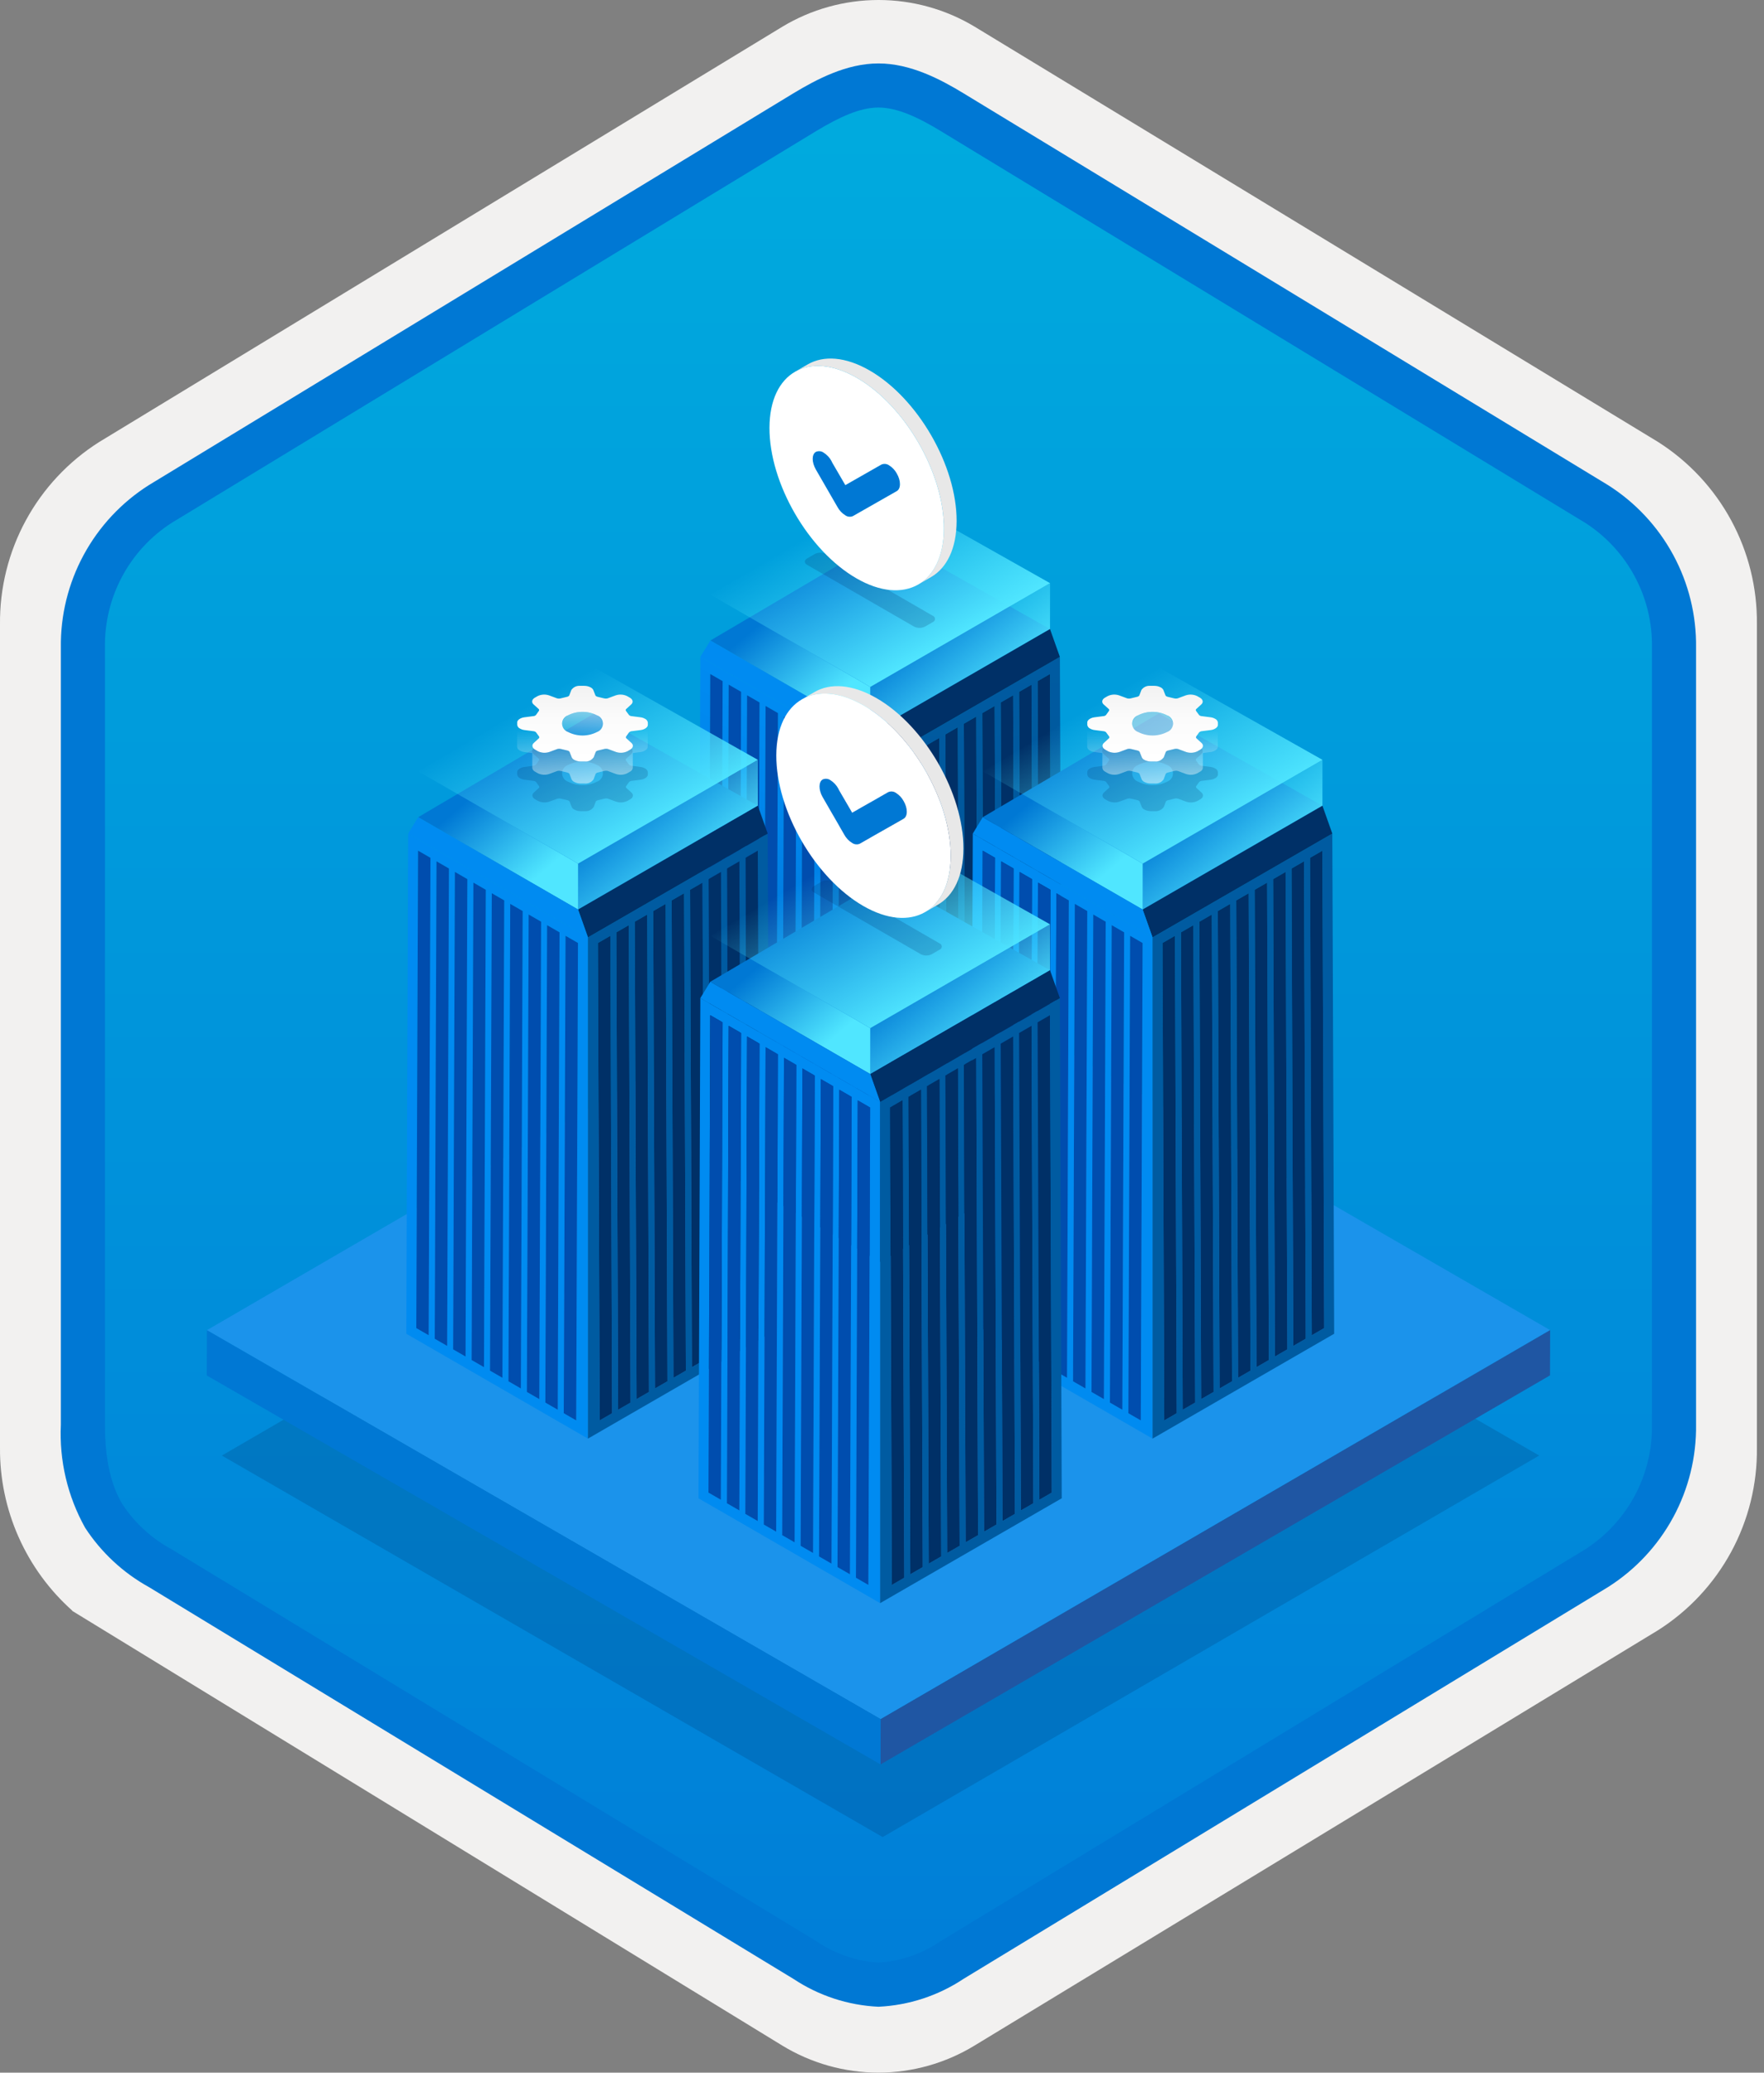 <svg width="160" height="188" viewBox="0 0 160 188" fill="none" xmlns="http://www.w3.org/2000/svg">
<rect x="0" y="0" width="160" height="188" fill="#808080" stroke="none"/>
<g clip-path="url(#clip0_364_6665)">
<path d="M79.678 188C82.759 187.994 85.78 187.141 88.408 185.534L150.384 147.874C153.165 146.11 155.449 143.665 157.019 140.771C158.589 137.876 159.394 134.628 159.356 131.336V56.621C159.392 53.328 158.587 50.081 157.017 47.187C155.447 44.293 153.163 41.848 150.384 40.083L88.408 2.423C85.775 0.838 82.759 0 79.686 0C76.612 0 73.596 0.838 70.963 2.423L8.988 40.098C6.205 41.86 3.918 44.305 2.345 47.199C0.772 50.093 -0.035 53.342 4.1431e-06 56.636V131.336C-0.019 134.119 0.556 136.874 1.686 139.418C2.816 141.962 4.474 144.236 6.552 146.089V146.115L70.963 185.549C73.588 187.149 76.603 187.996 79.678 188V188ZM80.326 6.952C82.278 6.952 84.755 8.165 86.465 9.209L147.222 46.403C150.974 48.688 153.09 55.284 153.09 60.035L152.458 131.336C152.458 136.087 149.259 140.355 145.506 142.64L85.11 179.021C81.676 181.109 78.885 181.109 75.451 179.021L14.243 142.549C10.49 140.265 7.472 136.072 7.472 131.336V57.688C7.504 55.323 8.113 53.001 9.246 50.925C10.379 48.848 12.001 47.079 13.972 45.771L74.548 9.209C76.258 8.165 78.374 6.952 80.326 6.952Z" fill="#F2F1F0"/>
<path fill-rule="evenodd" clip-rule="evenodd" d="M87.576 10.533C85.206 9.059 82.47 8.278 79.678 8.278C76.887 8.278 74.151 9.059 71.78 10.533L15.645 44.864C13.119 46.476 11.047 48.706 9.625 51.344C8.203 53.981 7.479 56.938 7.52 59.934V128.038C7.48 131.033 8.206 133.99 9.627 136.627C11.049 139.264 13.121 141.495 15.645 143.108L71.78 177.439C74.151 178.912 76.887 179.694 79.678 179.694C82.47 179.694 85.206 178.912 87.576 177.439L143.711 143.108C146.236 141.495 148.307 139.264 149.729 136.627C151.151 133.99 151.877 131.033 151.837 128.038V59.934C151.875 56.939 151.149 53.983 149.727 51.346C148.305 48.709 146.234 46.478 143.711 44.864L87.576 10.533Z" fill="url(#paint0_linear_364_6665)"/>
<path fill-rule="evenodd" clip-rule="evenodd" d="M79.678 9.754C81.362 9.754 83.244 10.62 85.311 11.878L143.777 47.42C145.668 48.634 147.218 50.311 148.278 52.292C149.339 54.273 149.875 56.492 149.837 58.739V129.218C149.875 131.464 149.339 133.684 148.278 135.664C147.218 137.645 145.668 139.322 143.777 140.536L85.312 176.078L85.311 176.079C83.641 177.218 81.696 177.889 79.678 178.022C77.661 177.889 75.716 177.218 74.046 176.079L74.045 176.078L15.582 140.538L15.58 140.537C13.792 139.573 12.267 138.186 11.138 136.497C10.161 134.894 9.52 132.679 9.52 129.218V58.739C9.482 56.492 10.018 54.273 11.079 52.292C12.139 50.311 13.688 48.634 15.58 47.421L74.037 11.883L74.041 11.881C76.124 10.628 77.985 9.754 79.678 9.754ZM87.391 8.461L145.855 44.003C148.333 45.573 150.368 47.751 151.765 50.331C153.162 52.911 153.876 55.806 153.837 58.739V129.218C153.876 132.151 153.162 135.046 151.765 137.626C150.368 140.205 148.333 142.384 145.855 143.955L87.39 179.496C85.096 181.021 82.43 181.894 79.678 182.022C76.926 181.894 74.261 181.021 71.967 179.496H71.966L13.502 143.954L13.499 143.953C11.164 142.66 9.181 140.814 7.723 138.579C6.128 135.725 5.365 132.482 5.52 129.218V58.739C5.481 55.805 6.194 52.911 7.592 50.331C8.989 47.751 11.024 45.572 13.502 44.002L71.967 8.461L71.975 8.456C74.066 7.198 76.773 5.754 79.678 5.754C82.564 5.754 85.282 7.177 87.391 8.461V8.461Z" fill="#0078D4"/>
<path opacity="0.2" d="M139.61 132.026L80.06 166.633L20.121 132.027L79.671 97.42L139.61 132.026Z" fill="#003067"/>
<path d="M140.601 120.649L79.878 155.937L18.767 120.654L79.489 85.366L140.601 120.649Z" fill="#1B93EB"/>
<path d="M140.601 120.649L140.589 124.755L79.867 160.043L79.878 155.937L140.601 120.649Z" fill="#1F56A3"/>
<path d="M79.878 155.937L79.867 160.043L18.755 124.76L18.767 120.654L79.878 155.937Z" fill="#0078D4"/>
<path d="M63.523 59.585L79.829 68.999V114.466L63.356 104.955L63.523 59.585ZM68.728 107.02L68.89 63.716L67.763 63.065L67.601 106.369L68.728 107.02L68.728 107.02ZM77.091 111.848L77.252 68.544L76.125 67.893L75.964 111.197L77.091 111.848V111.848ZM73.746 109.917L73.907 66.613L72.78 65.962L72.619 109.266L73.746 109.917H73.746ZM75.418 110.882L75.58 67.578L74.453 66.928L74.291 110.232L75.418 110.882V110.882ZM78.764 112.814L78.925 69.51L77.798 68.859L77.637 112.163L78.764 112.814V112.814ZM67.06 106.056L67.221 62.752L66.094 62.102L65.933 105.406L67.06 106.056V106.056ZM72.073 108.951L72.235 65.647L71.108 64.996L70.946 108.3L72.073 108.951ZM65.383 105.088L65.544 61.785L64.421 61.136L64.26 104.44L65.383 105.088L65.383 105.088ZM70.401 107.985L70.562 64.681L69.439 64.033L69.278 107.337L70.401 107.985" fill="url(#paint1_linear_364_6665)"/>
<path d="M67.221 62.752L67.06 106.056L65.933 105.406L66.094 62.102L67.221 62.752Z" fill="url(#paint2_linear_364_6665)"/>
<path d="M68.89 63.716L68.728 107.02L67.601 106.369L67.762 63.065L68.89 63.716Z" fill="url(#paint3_linear_364_6665)"/>
<path d="M72.235 65.647L72.073 108.951L70.946 108.3L71.108 64.996L72.235 65.647Z" fill="url(#paint4_linear_364_6665)"/>
<path d="M75.58 67.578L75.419 110.882L74.291 110.232L74.453 66.928L75.58 67.578Z" fill="url(#paint5_linear_364_6665)"/>
<path d="M77.252 68.544L77.091 111.848L75.964 111.197L76.125 67.893L77.252 68.544Z" fill="url(#paint6_linear_364_6665)"/>
<path d="M65.544 61.784L65.383 105.088L64.26 104.44L64.421 61.136L65.544 61.784Z" fill="url(#paint7_linear_364_6665)"/>
<path d="M70.562 64.681L70.401 107.985L69.278 107.337L69.439 64.033L70.562 64.681Z" fill="url(#paint8_linear_364_6665)"/>
<path d="M73.907 66.613L73.746 109.917L72.619 109.266L72.78 65.962L73.907 66.613Z" fill="url(#paint9_linear_364_6665)"/>
<path d="M78.925 69.51L78.764 112.814L77.637 112.163L77.798 68.859L78.925 69.51Z" fill="url(#paint10_linear_364_6665)"/>
<path d="M96.302 104.955L79.829 114.466V68.999L96.135 59.585L96.302 104.955ZM90.93 107.02L92.057 106.369L91.895 63.065L90.768 63.716L90.93 107.02ZM82.567 111.848L83.694 111.197L83.533 67.893L82.405 68.544L82.567 111.848V111.848ZM85.912 109.917L87.039 109.266L86.878 65.962L85.751 66.613L85.912 109.917V109.917ZM84.239 110.882L85.367 110.232L85.205 66.928L84.078 67.578L84.239 110.882V110.882ZM80.894 112.814L82.021 112.163L81.86 68.859L80.733 69.51L80.894 112.814ZM92.598 106.056L93.725 105.406L93.564 62.102L92.437 62.752L92.598 106.056V106.056ZM87.585 108.951L88.712 108.3L88.55 64.996L87.423 65.647L87.585 108.951ZM94.275 105.088L95.398 104.44L95.237 61.136L94.114 61.785L94.275 105.088H94.275ZM89.257 107.985L90.38 107.337L90.219 64.033L89.096 64.681L89.257 107.985" fill="url(#paint11_linear_364_6665)"/>
<path d="M92.437 62.752L92.598 106.056L93.725 105.406L93.564 62.102L92.437 62.752Z" fill="url(#paint12_linear_364_6665)"/>
<path d="M90.768 63.716L90.93 107.02L92.057 106.369L91.895 63.065L90.768 63.716Z" fill="url(#paint13_linear_364_6665)"/>
<path d="M87.423 65.647L87.585 108.951L88.712 108.3L88.55 64.996L87.423 65.647Z" fill="url(#paint14_linear_364_6665)"/>
<path d="M84.078 67.578L84.239 110.882L85.367 110.232L85.205 66.928L84.078 67.578Z" fill="url(#paint15_linear_364_6665)"/>
<path d="M82.405 68.544L82.567 111.848L83.694 111.197L83.533 67.893L82.405 68.544Z" fill="url(#paint16_linear_364_6665)"/>
<path d="M94.113 61.784L94.275 105.088L95.398 104.44L95.237 61.136L94.113 61.784Z" fill="url(#paint17_linear_364_6665)"/>
<path d="M89.096 64.681L89.257 107.985L90.38 107.337L90.219 64.033L89.096 64.681Z" fill="url(#paint18_linear_364_6665)"/>
<path d="M85.75 66.613L85.912 109.917L87.039 109.266L86.878 65.962L85.75 66.613Z" fill="url(#paint19_linear_364_6665)"/>
<path d="M80.733 69.51L80.894 112.814L82.021 112.163L81.86 68.859L80.733 69.51Z" fill="url(#paint20_linear_364_6665)"/>
<path d="M64.43 58.1L80.401 48.686L95.239 57.06L78.934 66.474L64.43 58.1Z" fill="#0078D4"/>
<path d="M64.43 53.934L80.401 44.52L95.242 52.895L78.937 62.309L64.43 53.934Z" fill="url(#paint21_linear_364_6665)"/>
<path d="M78.937 62.309L95.242 52.895L95.239 57.06L78.934 66.474L78.937 62.309Z" fill="url(#paint22_linear_364_6665)"/>
<path d="M78.937 62.309L64.43 53.934V58.1L78.939 66.474L78.937 62.309Z" fill="url(#paint23_linear_364_6665)"/>
<path d="M78.934 66.474L95.239 57.06L96.135 59.585L79.829 68.999L78.934 66.474Z" fill="url(#paint24_linear_364_6665)"/>
<path d="M78.934 66.474L79.829 68.999L63.523 59.585L64.43 58.1L78.934 66.474Z" fill="url(#paint25_linear_364_6665)"/>
<path d="M37.022 75.611L53.328 85.025V130.491L36.855 120.98L37.022 75.611ZM42.227 123.045L42.388 79.741L41.261 79.09L41.1 122.394L42.227 123.045ZM50.59 127.873L50.751 84.569L49.624 83.919L49.463 127.223L50.59 127.873V127.873ZM47.245 125.942L47.406 82.638L46.279 81.987L46.117 125.291L47.245 125.942L47.245 125.942ZM48.917 126.908L49.079 83.604L47.952 82.953L47.79 126.257L48.917 126.908L48.917 126.908ZM52.262 128.839L52.424 85.535L51.297 84.884L51.135 128.188L52.262 128.839V128.839ZM40.558 122.082L40.72 78.778L39.593 78.127L39.431 121.431L40.558 122.082L40.558 122.082ZM45.572 124.976L45.733 81.672L44.606 81.022L44.445 124.326L45.572 124.976V124.976ZM38.882 121.114L39.043 77.81L37.92 77.161L37.759 120.465L38.882 121.114V121.114ZM43.9 124.011L44.061 80.707L42.938 80.058L42.776 123.362L43.9 124.011Z" fill="url(#paint26_linear_364_6665)"/>
<path d="M40.72 78.778L40.558 122.082L39.431 121.431L39.593 78.127L40.72 78.778Z" fill="url(#paint27_linear_364_6665)"/>
<path d="M42.388 79.741L42.227 123.045L41.1 122.394L41.261 79.09L42.388 79.741Z" fill="url(#paint28_linear_364_6665)"/>
<path d="M45.734 81.672L45.572 124.976L44.445 124.326L44.606 81.022L45.734 81.672Z" fill="url(#paint29_linear_364_6665)"/>
<path d="M49.079 83.604L48.917 126.908L47.79 126.257L47.952 82.953L49.079 83.604Z" fill="url(#paint30_linear_364_6665)"/>
<path d="M50.751 84.569L50.59 127.873L49.463 127.223L49.624 83.919L50.751 84.569Z" fill="url(#paint31_linear_364_6665)"/>
<path d="M39.043 77.81L38.882 121.114L37.759 120.465L37.92 77.161L39.043 77.81Z" fill="url(#paint32_linear_364_6665)"/>
<path d="M44.061 80.707L43.9 124.011L42.776 123.362L42.938 80.058L44.061 80.707Z" fill="url(#paint33_linear_364_6665)"/>
<path d="M47.406 82.638L47.245 125.942L46.118 125.291L46.279 81.987L47.406 82.638Z" fill="url(#paint34_linear_364_6665)"/>
<path d="M52.424 85.535L52.262 128.839L51.135 128.188L51.297 84.884L52.424 85.535Z" fill="url(#paint35_linear_364_6665)"/>
<path d="M69.8 120.98L53.328 130.491V85.025L69.633 75.611L69.8 120.98ZM64.428 123.045L65.555 122.394L65.394 79.09L64.267 79.741L64.428 123.045ZM56.066 127.873L57.193 127.223L57.031 83.919L55.904 84.569L56.066 127.873V127.873ZM59.411 125.942L60.538 125.291L60.376 81.987L59.249 82.638L59.411 125.942V125.942ZM57.738 126.908L58.865 126.257L58.704 82.953L57.577 83.604L57.738 126.908V126.908ZM54.393 128.839L55.52 128.188L55.359 84.884L54.231 85.535L54.393 128.839V128.839ZM66.097 122.082L67.224 121.431L67.063 78.127L65.936 78.778L66.097 122.082V122.082ZM61.083 124.976L62.21 124.326L62.049 81.022L60.922 81.672L61.083 124.976V124.976ZM67.773 121.114L68.897 120.465L68.735 77.161L67.612 77.81L67.773 121.114V121.114ZM62.756 124.011L63.879 123.362L63.718 80.058L62.594 80.707L62.756 124.011Z" fill="url(#paint36_linear_364_6665)"/>
<path d="M65.936 78.778L66.097 122.082L67.224 121.431L67.063 78.127L65.936 78.778Z" fill="url(#paint37_linear_364_6665)"/>
<path d="M64.267 79.741L64.428 123.045L65.556 122.394L65.394 79.09L64.267 79.741Z" fill="url(#paint38_linear_364_6665)"/>
<path d="M60.922 81.672L61.083 124.976L62.21 124.326L62.049 81.022L60.922 81.672Z" fill="url(#paint39_linear_364_6665)"/>
<path d="M57.577 83.604L57.738 126.908L58.865 126.257L58.704 82.953L57.577 83.604Z" fill="url(#paint40_linear_364_6665)"/>
<path d="M55.904 84.569L56.066 127.873L57.193 127.223L57.031 83.919L55.904 84.569Z" fill="url(#paint41_linear_364_6665)"/>
<path d="M67.612 77.81L67.774 121.114L68.897 120.465L68.735 77.161L67.612 77.81Z" fill="url(#paint42_linear_364_6665)"/>
<path d="M62.594 80.707L62.756 124.011L63.879 123.362L63.718 80.058L62.594 80.707Z" fill="url(#paint43_linear_364_6665)"/>
<path d="M59.249 82.638L59.411 125.942L60.538 125.291L60.376 81.987L59.249 82.638Z" fill="url(#paint44_linear_364_6665)"/>
<path d="M54.232 85.535L54.393 128.839L55.52 128.188L55.359 84.884L54.232 85.535Z" fill="url(#paint45_linear_364_6665)"/>
<path d="M37.929 74.125L53.9 64.711L68.738 73.085L52.432 82.499L37.929 74.125Z" fill="#0078D4"/>
<path d="M37.929 69.959L53.9 60.545L68.741 68.921L52.435 78.335L37.929 69.959Z" fill="url(#paint46_linear_364_6665)"/>
<path d="M52.435 78.335L68.741 68.921L68.738 73.085L52.432 82.499L52.435 78.335Z" fill="url(#paint47_linear_364_6665)"/>
<path d="M52.435 78.335L37.929 69.959V74.125L52.438 82.499L52.435 78.335Z" fill="url(#paint48_linear_364_6665)"/>
<path d="M52.432 82.499L68.738 73.085L69.633 75.611L53.328 85.025L52.432 82.499Z" fill="url(#paint49_linear_364_6665)"/>
<path d="M52.432 82.499L53.328 85.025L37.022 75.611L37.929 74.125L52.432 82.499Z" fill="url(#paint50_linear_364_6665)"/>
<path d="M88.233 75.611L104.538 85.025V130.491L88.065 120.98L88.233 75.611ZM93.438 123.045L93.599 79.741L92.472 79.09L92.31 122.394L93.438 123.045V123.045ZM101.8 127.873L101.962 84.569L100.835 83.919L100.673 127.223L101.8 127.873V127.873ZM98.455 125.942L98.617 82.638L97.49 81.987L97.328 125.291L98.455 125.942V125.942ZM100.128 126.908L100.289 83.604L99.162 82.953L99.001 126.257L100.128 126.908V126.908ZM103.473 128.839L103.634 85.535L102.507 84.884L102.346 128.188L103.473 128.839ZM91.769 122.082L91.93 78.778L90.803 78.127L90.642 121.431L91.769 122.082L91.769 122.082ZM96.783 124.976L96.944 81.672L95.817 81.022L95.656 124.326L96.783 124.976ZM90.093 121.114L90.254 77.81L89.131 77.161L88.969 120.465L90.093 121.114V121.114ZM95.11 124.011L95.272 80.707L94.148 80.058L93.987 123.362L95.11 124.011Z" fill="url(#paint51_linear_364_6665)"/>
<path d="M91.93 78.778L91.769 122.082L90.642 121.431L90.803 78.127L91.93 78.778Z" fill="url(#paint52_linear_364_6665)"/>
<path d="M93.599 79.741L93.438 123.045L92.31 122.394L92.472 79.09L93.599 79.741Z" fill="url(#paint53_linear_364_6665)"/>
<path d="M96.944 81.672L96.783 124.976L95.656 124.326L95.817 81.022L96.944 81.672Z" fill="url(#paint54_linear_364_6665)"/>
<path d="M100.289 83.604L100.128 126.908L99.001 126.257L99.162 82.953L100.289 83.604Z" fill="url(#paint55_linear_364_6665)"/>
<path d="M101.962 84.569L101.8 127.873L100.673 127.223L100.835 83.919L101.962 84.569Z" fill="url(#paint56_linear_364_6665)"/>
<path d="M90.254 77.81L90.092 121.114L88.969 120.465L89.131 77.161L90.254 77.81Z" fill="url(#paint57_linear_364_6665)"/>
<path d="M95.272 80.707L95.11 124.011L93.987 123.362L94.148 80.058L95.272 80.707Z" fill="url(#paint58_linear_364_6665)"/>
<path d="M98.617 82.638L98.455 125.942L97.328 125.291L97.49 81.987L98.617 82.638Z" fill="url(#paint59_linear_364_6665)"/>
<path d="M103.634 85.535L103.473 128.839L102.346 128.188L102.507 84.884L103.634 85.535Z" fill="url(#paint60_linear_364_6665)"/>
<path d="M121.011 120.98L104.538 130.491V85.025L120.844 75.611L121.011 120.98ZM115.639 123.045L116.766 122.394L116.605 79.09L115.478 79.741L115.639 123.045ZM107.276 127.873L108.403 127.223L108.242 83.919L107.115 84.569L107.276 127.873V127.873ZM110.621 125.942L111.748 125.291L111.587 81.987L110.46 82.638L110.621 125.942V125.942ZM108.949 126.908L110.076 126.257L109.914 82.953L108.787 83.604L108.949 126.908V126.908ZM105.604 128.839L106.731 128.188L106.569 84.884L105.442 85.535L105.604 128.839ZM117.308 122.082L118.435 121.431L118.273 78.127L117.146 78.778L117.308 122.082V122.082ZM112.294 124.976L113.421 124.326L113.26 81.022L112.132 81.672L112.294 124.976ZM118.984 121.114L120.107 120.465L119.946 77.161L118.823 77.81L118.984 121.114V121.114ZM113.966 124.011L115.09 123.362L114.928 80.058L113.805 80.707L113.966 124.011Z" fill="url(#paint61_linear_364_6665)"/>
<path d="M117.146 78.778L117.308 122.082L118.435 121.431L118.273 78.127L117.146 78.778Z" fill="url(#paint62_linear_364_6665)"/>
<path d="M115.478 79.741L115.639 123.045L116.766 122.394L116.605 79.09L115.478 79.741Z" fill="url(#paint63_linear_364_6665)"/>
<path d="M112.132 81.672L112.294 124.976L113.421 124.326L113.26 81.022L112.132 81.672Z" fill="url(#paint64_linear_364_6665)"/>
<path d="M108.787 83.604L108.949 126.908L110.076 126.257L109.914 82.953L108.787 83.604Z" fill="url(#paint65_linear_364_6665)"/>
<path d="M107.115 84.569L107.276 127.873L108.403 127.223L108.242 83.919L107.115 84.569Z" fill="url(#paint66_linear_364_6665)"/>
<path d="M118.823 77.81L118.984 121.114L120.107 120.465L119.946 77.161L118.823 77.81Z" fill="url(#paint67_linear_364_6665)"/>
<path d="M113.805 80.707L113.966 124.011L115.09 123.362L114.928 80.058L113.805 80.707Z" fill="url(#paint68_linear_364_6665)"/>
<path d="M110.46 82.638L110.621 125.942L111.748 125.291L111.587 81.987L110.46 82.638Z" fill="url(#paint69_linear_364_6665)"/>
<path d="M105.442 85.535L105.603 128.839L106.731 128.188L106.569 84.884L105.442 85.535Z" fill="url(#paint70_linear_364_6665)"/>
<path d="M89.139 74.125L105.11 64.711L119.949 73.085L103.643 82.499L89.139 74.125Z" fill="#0078D4"/>
<path d="M89.139 69.959L105.11 60.545L119.952 68.921L103.646 78.335L89.139 69.959Z" fill="url(#paint71_linear_364_6665)"/>
<path d="M103.646 78.335L119.952 68.921L119.949 73.085L103.643 82.499L103.646 78.335Z" fill="url(#paint72_linear_364_6665)"/>
<path d="M103.646 78.335L89.139 69.959V74.125L103.649 82.499L103.646 78.335Z" fill="url(#paint73_linear_364_6665)"/>
<path d="M103.643 82.499L119.949 73.085L120.844 75.611L104.538 85.025L103.643 82.499Z" fill="url(#paint74_linear_364_6665)"/>
<path d="M103.643 82.499L104.538 85.025L88.233 75.611L89.139 74.125L103.643 82.499Z" fill="url(#paint75_linear_364_6665)"/>
<path d="M63.523 90.533L79.829 99.947V145.414L63.356 135.903L63.523 90.533ZM68.728 137.968L68.89 94.664L67.763 94.013L67.601 137.317L68.728 137.968ZM77.091 142.796L77.252 99.492L76.125 98.841L75.964 142.145L77.091 142.796V142.796ZM73.746 140.865L73.907 97.561L72.78 96.91L72.619 140.214L73.746 140.865V140.865ZM75.418 141.83L75.58 98.526L74.453 97.876L74.291 141.18L75.418 141.83ZM78.764 143.762L78.925 100.458L77.798 99.807L77.637 143.111L78.764 143.762ZM67.06 137.004L67.221 93.7L66.094 93.05L65.933 136.354L67.06 137.004V137.004ZM72.073 139.899L72.235 96.595L71.108 95.944L70.946 139.248L72.073 139.899ZM65.383 136.036L65.544 92.732L64.421 92.084L64.26 135.388L65.383 136.036V136.036ZM70.401 138.933L70.562 95.629L69.439 94.981L69.278 138.285L70.401 138.933" fill="url(#paint76_linear_364_6665)"/>
<path d="M67.221 93.7L67.06 137.004L65.933 136.354L66.094 93.05L67.221 93.7Z" fill="url(#paint77_linear_364_6665)"/>
<path d="M68.89 94.664L68.728 137.968L67.601 137.317L67.762 94.013L68.89 94.664Z" fill="url(#paint78_linear_364_6665)"/>
<path d="M72.235 96.595L72.073 139.899L70.946 139.248L71.108 95.944L72.235 96.595Z" fill="url(#paint79_linear_364_6665)"/>
<path d="M75.58 98.526L75.419 141.83L74.291 141.18L74.453 97.876L75.58 98.526Z" fill="url(#paint80_linear_364_6665)"/>
<path d="M77.252 99.492L77.091 142.796L75.964 142.145L76.125 98.841L77.252 99.492Z" fill="url(#paint81_linear_364_6665)"/>
<path d="M65.544 92.732L65.383 136.036L64.26 135.388L64.421 92.084L65.544 92.732Z" fill="url(#paint82_linear_364_6665)"/>
<path d="M70.562 95.629L70.401 138.933L69.278 138.285L69.439 94.981L70.562 95.629Z" fill="url(#paint83_linear_364_6665)"/>
<path d="M73.907 97.561L73.746 140.865L72.619 140.214L72.78 96.91L73.907 97.561Z" fill="url(#paint84_linear_364_6665)"/>
<path d="M78.925 100.458L78.764 143.762L77.637 143.111L77.798 99.807L78.925 100.458Z" fill="url(#paint85_linear_364_6665)"/>
<path d="M96.302 135.903L79.829 145.414V99.947L96.135 90.533L96.302 135.903ZM90.93 137.968L92.057 137.317L91.895 94.013L90.768 94.664L90.93 137.968ZM82.567 142.796L83.694 142.145L83.533 98.841L82.405 99.492L82.567 142.796V142.796ZM85.912 140.865L87.039 140.214L86.878 96.91L85.751 97.561L85.912 140.865V140.865ZM84.239 141.83L85.367 141.18L85.205 97.876L84.078 98.526L84.239 141.83V141.83ZM80.894 143.762L82.021 143.111L81.86 99.807L80.733 100.458L80.894 143.762ZM92.598 137.004L93.725 136.354L93.564 93.05L92.437 93.7L92.598 137.004V137.004ZM87.585 139.899L88.712 139.248L88.55 95.944L87.423 96.595L87.585 139.899ZM94.275 136.036L95.398 135.388L95.237 92.084L94.113 92.732L94.275 136.036V136.036ZM89.257 138.933L90.38 138.285L90.219 94.981L89.096 95.629L89.257 138.933" fill="url(#paint86_linear_364_6665)"/>
<path d="M92.437 93.7L92.598 137.004L93.725 136.354L93.564 93.05L92.437 93.7Z" fill="url(#paint87_linear_364_6665)"/>
<path d="M90.768 94.664L90.93 137.968L92.057 137.317L91.895 94.013L90.768 94.664Z" fill="url(#paint88_linear_364_6665)"/>
<path d="M87.423 96.595L87.585 139.899L88.712 139.248L88.55 95.944L87.423 96.595Z" fill="url(#paint89_linear_364_6665)"/>
<path d="M84.078 98.526L84.239 141.83L85.367 141.18L85.205 97.876L84.078 98.526Z" fill="url(#paint90_linear_364_6665)"/>
<path d="M82.405 99.492L82.567 142.796L83.694 142.145L83.533 98.841L82.405 99.492Z" fill="url(#paint91_linear_364_6665)"/>
<path d="M94.113 92.732L94.275 136.036L95.398 135.388L95.237 92.084L94.113 92.732Z" fill="url(#paint92_linear_364_6665)"/>
<path d="M89.096 95.629L89.257 138.933L90.38 138.285L90.219 94.981L89.096 95.629Z" fill="url(#paint93_linear_364_6665)"/>
<path d="M85.75 97.561L85.912 140.865L87.039 140.214L86.878 96.91L85.75 97.561Z" fill="url(#paint94_linear_364_6665)"/>
<path d="M80.733 100.458L80.894 143.762L82.021 143.111L81.86 99.807L80.733 100.458Z" fill="url(#paint95_linear_364_6665)"/>
<path d="M64.43 89.048L80.401 79.634L95.239 88.008L78.934 97.422L64.43 89.048Z" fill="#0078D4"/>
<path d="M64.43 84.882L80.401 75.468L95.242 83.843L78.937 93.257L64.43 84.882Z" fill="url(#paint96_linear_364_6665)"/>
<path d="M78.937 93.257L95.242 83.843L95.239 88.008L78.934 97.422L78.937 93.257Z" fill="url(#paint97_linear_364_6665)"/>
<path d="M78.937 93.257L64.43 84.882V89.048L78.939 97.422L78.937 93.257Z" fill="url(#paint98_linear_364_6665)"/>
<path d="M78.934 97.422L95.239 88.008L96.135 90.533L79.829 99.947L78.934 97.422Z" fill="url(#paint99_linear_364_6665)"/>
<path d="M78.934 97.422L79.829 99.947L63.523 90.533L64.43 89.048L78.934 97.422Z" fill="url(#paint100_linear_364_6665)"/>
<path opacity="0.2" d="M57.28 71.896C57.482 72.079 57.434 72.343 57.17 72.496L56.908 72.648C56.585 72.805 56.213 72.829 55.873 72.714L55.129 72.439C55.039 72.416 54.946 72.414 54.855 72.432L54.252 72.578C54.168 72.591 54.092 72.634 54.038 72.7L53.851 73.2C53.761 73.329 53.639 73.431 53.497 73.498C53.354 73.564 53.197 73.591 53.041 73.577H52.67C52.464 73.577 52.261 73.526 52.08 73.427C51.982 73.378 51.904 73.298 51.856 73.2L51.66 72.7C51.639 72.668 51.61 72.642 51.575 72.625C51.545 72.606 51.512 72.593 51.477 72.584L50.868 72.439C50.77 72.415 50.667 72.415 50.569 72.439L49.827 72.713C49.486 72.828 49.114 72.804 48.791 72.647L48.529 72.496C48.264 72.343 48.212 72.079 48.412 71.896L48.883 71.465C48.902 71.444 48.913 71.417 48.915 71.388C48.917 71.359 48.91 71.331 48.894 71.307L48.639 70.958C48.62 70.926 48.592 70.9 48.559 70.883C48.518 70.859 48.473 70.842 48.426 70.833L47.565 70.722C47.427 70.705 47.293 70.661 47.172 70.593C47.103 70.563 47.043 70.516 46.998 70.456C46.952 70.397 46.923 70.326 46.912 70.252L46.91 70.037C46.909 69.821 47.193 69.615 47.558 69.567L48.418 69.456C48.495 69.444 48.566 69.407 48.619 69.35L48.869 68.999C48.889 68.974 48.9 68.943 48.899 68.911C48.899 68.879 48.888 68.849 48.868 68.824L48.391 68.394C48.189 68.211 48.237 67.948 48.501 67.794L48.763 67.642C49.086 67.485 49.458 67.461 49.798 67.576L50.542 67.851C50.631 67.874 50.725 67.876 50.816 67.859L51.419 67.712C51.503 67.7 51.579 67.656 51.633 67.59L51.82 67.09C51.909 66.962 52.032 66.859 52.174 66.793C52.316 66.726 52.474 66.699 52.63 66.714H53.001C53.207 66.713 53.41 66.764 53.591 66.864C53.688 66.912 53.767 66.992 53.815 67.09L54.009 67.589C54.031 67.622 54.06 67.648 54.095 67.665C54.126 67.684 54.16 67.698 54.195 67.705L54.801 67.85C54.9 67.876 55.003 67.876 55.102 67.851L55.846 67.576C56.186 67.462 56.557 67.486 56.88 67.643L57.142 67.794C57.407 67.948 57.459 68.211 57.259 68.394L56.788 68.825C56.769 68.846 56.758 68.874 56.755 68.902C56.753 68.931 56.761 68.959 56.776 68.984L57.032 69.332C57.051 69.364 57.079 69.39 57.112 69.407C57.152 69.431 57.197 69.448 57.243 69.456L58.106 69.568C58.244 69.585 58.377 69.629 58.499 69.697C58.568 69.727 58.627 69.774 58.673 69.834C58.719 69.893 58.749 69.963 58.761 70.037L58.76 70.253C58.761 70.469 58.478 70.676 58.112 70.723L57.251 70.833C57.175 70.846 57.105 70.883 57.052 70.94L56.802 71.291C56.782 71.316 56.771 71.347 56.772 71.379C56.772 71.411 56.784 71.441 56.804 71.465L57.28 71.896ZM51.53 70.904C51.936 71.11 52.385 71.217 52.84 71.217C53.295 71.217 53.744 71.109 54.149 70.903C54.307 70.848 54.443 70.745 54.54 70.608C54.636 70.472 54.687 70.308 54.686 70.142C54.685 69.975 54.632 69.812 54.534 69.677C54.437 69.541 54.299 69.44 54.141 69.386C53.735 69.18 53.287 69.073 52.832 69.073C52.377 69.073 51.929 69.18 51.523 69.386C51.365 69.441 51.228 69.544 51.132 69.681C51.036 69.817 50.984 69.98 50.985 70.148C50.986 70.315 51.039 70.477 51.136 70.613C51.234 70.749 51.372 70.85 51.53 70.904" fill="#003067"/>
<path d="M50.981 67.102L50.985 65.637C51 65.475 51.058 65.32 51.152 65.188C51.247 65.055 51.375 64.95 51.523 64.883C51.928 64.677 52.377 64.57 52.832 64.57C53.287 64.57 53.735 64.677 54.141 64.883C54.291 64.95 54.422 65.056 54.517 65.191C54.613 65.325 54.672 65.482 54.686 65.646L54.682 67.102L50.981 67.102Z" fill="url(#paint101_linear_364_6665)"/>
<path d="M57.28 67.393C57.482 67.576 57.434 67.839 57.17 67.992L56.908 68.145C56.585 68.302 56.213 68.325 55.873 68.21L55.129 67.935C55.039 67.913 54.946 67.91 54.855 67.928L54.252 68.074C54.168 68.087 54.092 68.131 54.038 68.197L53.851 68.696C53.761 68.825 53.639 68.928 53.497 68.994C53.354 69.06 53.197 69.088 53.041 69.073H52.67C52.464 69.074 52.261 69.022 52.08 68.923C51.982 68.874 51.903 68.794 51.856 68.696L51.66 68.197C51.639 68.164 51.61 68.138 51.575 68.121C51.545 68.103 51.512 68.089 51.477 68.081L50.868 67.935C50.77 67.911 50.667 67.911 50.569 67.935L49.827 68.21C49.486 68.324 49.114 68.301 48.791 68.144L48.529 67.992C48.263 67.839 48.212 67.576 48.412 67.393L48.883 66.962C48.902 66.94 48.913 66.913 48.915 66.884C48.917 66.856 48.91 66.827 48.894 66.803L48.639 66.454C48.62 66.422 48.592 66.396 48.559 66.379C48.518 66.356 48.473 66.339 48.426 66.33L47.565 66.219C47.427 66.202 47.293 66.158 47.172 66.09C47.103 66.059 47.043 66.012 46.998 65.953C46.952 65.893 46.922 65.823 46.912 65.748L46.91 65.534C46.909 65.317 47.193 65.111 47.558 65.063L48.418 64.952C48.495 64.941 48.566 64.904 48.618 64.847L48.869 64.495C48.889 64.471 48.899 64.44 48.899 64.408C48.899 64.376 48.888 64.345 48.868 64.32L48.391 63.89C48.189 63.707 48.237 63.444 48.501 63.291L48.763 63.139C49.086 62.981 49.458 62.958 49.798 63.073L50.541 63.348C50.631 63.37 50.725 63.373 50.816 63.355L51.419 63.209C51.503 63.196 51.579 63.152 51.633 63.086L51.82 62.587C51.909 62.458 52.032 62.355 52.174 62.289C52.316 62.223 52.474 62.196 52.63 62.21H53C53.207 62.209 53.41 62.261 53.591 62.36C53.688 62.409 53.767 62.489 53.815 62.587L54.009 63.085C54.031 63.118 54.06 63.145 54.095 63.162C54.126 63.181 54.16 63.194 54.195 63.202L54.801 63.347C54.9 63.372 55.003 63.372 55.102 63.348L55.846 63.073C56.186 62.959 56.557 62.983 56.879 63.139L57.142 63.291C57.407 63.444 57.458 63.707 57.259 63.89L56.788 64.321C56.769 64.343 56.758 64.37 56.755 64.399C56.753 64.427 56.761 64.456 56.776 64.48L57.032 64.829C57.051 64.861 57.079 64.887 57.112 64.904C57.152 64.927 57.197 64.944 57.243 64.952L58.106 65.064C58.244 65.081 58.377 65.125 58.499 65.194C58.567 65.224 58.627 65.271 58.673 65.33C58.719 65.39 58.749 65.46 58.76 65.534L58.76 65.749C58.761 65.966 58.478 66.172 58.112 66.22L57.251 66.33C57.175 66.343 57.105 66.38 57.052 66.436L56.802 66.788C56.782 66.812 56.771 66.844 56.771 66.875C56.772 66.907 56.783 66.938 56.804 66.962L57.28 67.393ZM51.53 66.4C51.936 66.606 52.385 66.714 52.84 66.713C53.295 66.713 53.744 66.606 54.149 66.399C54.307 66.344 54.443 66.241 54.539 66.105C54.636 65.968 54.687 65.805 54.686 65.638C54.685 65.471 54.632 65.309 54.534 65.173C54.437 65.038 54.299 64.936 54.141 64.883C53.735 64.677 53.287 64.57 52.832 64.57C52.377 64.57 51.928 64.677 51.523 64.883C51.365 64.938 51.228 65.041 51.132 65.177C51.035 65.314 50.984 65.477 50.985 65.644C50.986 65.811 51.039 65.974 51.136 66.109C51.234 66.245 51.372 66.347 51.53 66.4" fill="url(#paint102_linear_364_6665)"/>
<path d="M57.376 63.677C57.374 63.694 57.37 63.71 57.365 63.726L57.356 63.753C57.349 63.77 57.34 63.786 57.331 63.802L57.317 63.824C57.3 63.848 57.281 63.87 57.259 63.89L57.259 63.891L56.788 64.321C56.777 64.332 56.769 64.345 56.765 64.359L56.761 64.374C56.758 64.385 56.757 64.395 56.756 64.406C56.753 64.432 56.761 64.459 56.776 64.48L57.032 64.829C57.051 64.861 57.079 64.887 57.112 64.904C57.152 64.927 57.197 64.944 57.243 64.952L57.377 64.97L57.38 63.639L57.379 63.651L57.376 63.677Z" fill="url(#paint103_linear_364_6665)"/>
<path d="M58.748 65.83C58.697 65.953 58.6 66.052 58.478 66.107C58.431 66.132 58.381 66.152 58.33 66.168C58.259 66.193 58.186 66.21 58.112 66.22L57.389 66.312L57.373 66.314L57.251 66.33C57.175 66.343 57.105 66.38 57.052 66.436L56.802 66.788C56.782 66.812 56.771 66.843 56.772 66.875C56.772 66.907 56.784 66.938 56.804 66.962L57.28 67.393C57.482 67.576 57.434 67.839 57.17 67.992L56.908 68.145C56.656 68.269 56.371 68.311 56.094 68.264L56.065 68.259C55.999 68.249 55.935 68.232 55.873 68.21L55.129 67.936C55.114 67.931 55.098 67.927 55.082 67.925C55.052 67.92 55.023 67.918 54.993 67.917C54.947 67.914 54.9 67.918 54.855 67.928L54.252 68.074L54.23 68.081C54.155 68.096 54.087 68.137 54.038 68.197L53.851 68.696C53.81 68.786 53.743 68.86 53.657 68.909C53.589 68.951 53.516 68.985 53.44 69.01C53.311 69.052 53.176 69.073 53.041 69.073H52.67C52.574 69.073 52.477 69.061 52.384 69.038C52.324 69.025 52.266 69.007 52.209 68.985C52.164 68.968 52.121 68.947 52.08 68.923C51.982 68.874 51.904 68.794 51.856 68.696L51.66 68.197C51.639 68.164 51.61 68.138 51.575 68.121C51.545 68.103 51.512 68.089 51.477 68.081L51.172 68.008L50.868 67.935C50.843 67.928 50.818 67.924 50.792 67.921C50.764 67.918 50.736 67.917 50.708 67.917C50.681 67.917 50.655 67.919 50.629 67.922C50.608 67.924 50.588 67.929 50.569 67.935L49.827 68.21C49.761 68.233 49.694 68.249 49.625 68.26L49.594 68.265C49.525 68.275 49.454 68.28 49.383 68.279L49.351 68.279C49.278 68.277 49.205 68.271 49.133 68.259L49.123 68.256C49.007 68.238 48.895 68.2 48.791 68.144L48.529 67.992C48.264 67.839 48.212 67.576 48.412 67.393L48.883 66.962C48.896 66.947 48.906 66.929 48.911 66.909C48.916 66.89 48.917 66.87 48.913 66.85L48.911 66.837C48.908 66.825 48.902 66.813 48.894 66.804L48.894 66.803L48.892 66.801L48.639 66.454C48.62 66.422 48.592 66.396 48.559 66.379C48.518 66.356 48.473 66.339 48.426 66.33L47.565 66.219C47.448 66.203 47.334 66.168 47.228 66.115C47.21 66.106 47.189 66.099 47.172 66.09C47.099 66.049 47.035 65.996 46.983 65.932C46.939 65.88 46.914 65.816 46.912 65.749L46.9 67.742C46.911 67.816 46.941 67.887 46.986 67.946C47.032 68.006 47.092 68.053 47.161 68.083C47.282 68.151 47.415 68.195 47.554 68.213L48.283 68.306L48.279 69.638C48.284 69.712 48.309 69.783 48.351 69.844C48.393 69.905 48.45 69.954 48.518 69.986L48.78 70.137C49.103 70.294 49.475 70.318 49.815 70.203L50.558 69.929C50.656 69.905 50.758 69.905 50.856 69.929L51.466 70.074C51.5 70.083 51.533 70.097 51.564 70.115C51.599 70.132 51.628 70.158 51.649 70.191L51.844 70.69C51.892 70.788 51.971 70.868 52.069 70.917C52.249 71.016 52.453 71.068 52.659 71.067H53.029C53.186 71.081 53.343 71.054 53.485 70.988C53.628 70.921 53.75 70.819 53.84 70.69L54.027 70.19C54.08 70.124 54.157 70.081 54.241 70.068L54.844 69.922C54.935 69.904 55.028 69.906 55.118 69.929L55.862 70.204C56.202 70.319 56.574 70.295 56.896 70.138L57.158 69.986C57.224 69.954 57.281 69.906 57.322 69.846C57.363 69.786 57.388 69.716 57.393 69.643L57.397 68.303L58.101 68.213C58.467 68.166 58.75 67.959 58.749 67.743L58.76 65.749C58.76 65.777 58.756 65.804 58.748 65.83V65.83Z" fill="url(#paint104_linear_364_6665)"/>
<path d="M48.419 64.952C48.495 64.941 48.566 64.904 48.619 64.847L48.869 64.495C48.889 64.47 48.9 64.437 48.899 64.404C48.898 64.394 48.897 64.383 48.894 64.372L48.891 64.357C48.886 64.343 48.878 64.331 48.868 64.32L48.391 63.891C48.369 63.87 48.349 63.848 48.331 63.824L48.318 63.801C48.307 63.785 48.299 63.769 48.291 63.752L48.282 63.725C48.277 63.709 48.273 63.693 48.271 63.677L48.268 63.649C48.268 63.644 48.266 63.639 48.266 63.634L48.263 64.972L48.419 64.952Z" fill="url(#paint105_linear_364_6665)"/>
<path opacity="0.2" d="M108.988 71.896C109.19 72.079 109.141 72.343 108.878 72.496L108.615 72.648C108.293 72.805 107.921 72.829 107.581 72.714L106.837 72.439C106.747 72.416 106.654 72.414 106.563 72.432L105.96 72.578C105.876 72.591 105.8 72.634 105.746 72.7L105.559 73.2C105.469 73.329 105.347 73.431 105.205 73.498C105.062 73.564 104.905 73.591 104.748 73.577H104.378C104.172 73.577 103.969 73.526 103.788 73.427C103.69 73.378 103.611 73.298 103.564 73.2L103.368 72.7C103.347 72.668 103.318 72.642 103.283 72.625C103.253 72.606 103.219 72.593 103.185 72.584L102.576 72.439C102.478 72.415 102.375 72.415 102.277 72.439L101.534 72.713C101.194 72.828 100.822 72.804 100.499 72.647L100.237 72.496C99.971 72.343 99.92 72.079 100.12 71.896L100.59 71.465C100.609 71.444 100.621 71.417 100.623 71.388C100.625 71.359 100.618 71.331 100.602 71.307L100.346 70.958C100.327 70.926 100.3 70.9 100.267 70.883C100.225 70.859 100.181 70.842 100.134 70.833L99.273 70.722C99.135 70.705 99.001 70.661 98.88 70.593C98.811 70.563 98.751 70.516 98.706 70.456C98.66 70.397 98.63 70.326 98.62 70.252L98.618 70.037C98.617 69.821 98.901 69.615 99.266 69.567L100.126 69.456C100.203 69.444 100.273 69.407 100.326 69.35L100.577 68.999C100.596 68.974 100.607 68.943 100.607 68.911C100.607 68.879 100.596 68.849 100.576 68.824L100.098 68.394C99.897 68.211 99.945 67.948 100.209 67.794L100.471 67.642C100.794 67.485 101.165 67.461 101.505 67.576L102.249 67.851C102.339 67.874 102.433 67.876 102.523 67.858L103.126 67.712C103.21 67.7 103.287 67.656 103.34 67.59L103.528 67.09C103.617 66.962 103.739 66.859 103.882 66.793C104.024 66.726 104.182 66.699 104.338 66.713H104.708C104.915 66.713 105.118 66.764 105.299 66.864C105.396 66.912 105.475 66.992 105.523 67.09L105.717 67.589C105.738 67.622 105.768 67.648 105.803 67.665C105.834 67.684 105.868 67.698 105.903 67.705L106.509 67.85C106.608 67.876 106.711 67.876 106.809 67.851L107.553 67.576C107.893 67.462 108.265 67.486 108.587 67.643L108.85 67.794C109.115 67.948 109.166 68.211 108.967 68.394L108.496 68.825C108.477 68.846 108.465 68.874 108.463 68.902C108.461 68.931 108.469 68.959 108.484 68.983L108.74 69.332C108.759 69.364 108.787 69.39 108.82 69.407C108.86 69.431 108.905 69.447 108.951 69.456L109.814 69.568C109.952 69.585 110.085 69.629 110.207 69.697C110.275 69.727 110.335 69.774 110.381 69.834C110.427 69.893 110.457 69.963 110.468 70.037L110.468 70.253C110.469 70.469 110.186 70.675 109.82 70.723L108.958 70.833C108.882 70.846 108.813 70.883 108.76 70.94L108.51 71.291C108.49 71.316 108.479 71.347 108.479 71.379C108.48 71.411 108.491 71.441 108.512 71.465L108.988 71.896ZM103.238 70.904C103.644 71.11 104.092 71.217 104.548 71.217C105.003 71.217 105.451 71.109 105.857 70.903C106.015 70.848 106.151 70.745 106.247 70.608C106.344 70.472 106.395 70.308 106.394 70.142C106.393 69.975 106.34 69.812 106.242 69.677C106.144 69.541 106.007 69.44 105.849 69.386C105.443 69.18 104.995 69.073 104.54 69.073C104.085 69.073 103.636 69.18 103.231 69.386C103.073 69.441 102.936 69.544 102.84 69.681C102.743 69.817 102.692 69.98 102.693 70.148C102.693 70.315 102.746 70.477 102.844 70.613C102.942 70.749 103.079 70.85 103.238 70.904" fill="#003067"/>
<path d="M102.688 67.102L102.693 65.637C102.708 65.475 102.765 65.32 102.86 65.188C102.954 65.055 103.082 64.95 103.231 64.883C103.636 64.677 104.085 64.57 104.54 64.57C104.995 64.57 105.443 64.677 105.849 64.883C105.999 64.95 106.129 65.056 106.225 65.191C106.321 65.325 106.379 65.482 106.394 65.646L106.39 67.102H102.688Z" fill="url(#paint106_linear_364_6665)"/>
<path d="M108.988 67.393C109.19 67.576 109.141 67.839 108.878 67.992L108.615 68.145C108.293 68.302 107.921 68.325 107.581 68.21L106.837 67.935C106.747 67.913 106.654 67.91 106.563 67.928L105.96 68.074C105.876 68.087 105.8 68.131 105.746 68.197L105.559 68.696C105.469 68.825 105.347 68.928 105.205 68.994C105.062 69.06 104.905 69.088 104.748 69.073H104.378C104.172 69.074 103.969 69.022 103.788 68.923C103.69 68.874 103.611 68.794 103.564 68.696L103.368 68.197C103.347 68.164 103.318 68.138 103.283 68.121C103.253 68.103 103.219 68.089 103.185 68.081L102.576 67.935C102.478 67.911 102.375 67.911 102.277 67.935L101.534 68.21C101.194 68.324 100.822 68.301 100.499 68.144L100.237 67.992C99.971 67.839 99.92 67.576 100.12 67.393L100.59 66.962C100.609 66.94 100.621 66.913 100.623 66.885C100.625 66.856 100.618 66.827 100.602 66.803L100.346 66.454C100.327 66.422 100.3 66.396 100.267 66.379C100.225 66.356 100.181 66.339 100.134 66.33L99.273 66.219C99.135 66.202 99.001 66.158 98.88 66.09C98.811 66.059 98.751 66.012 98.706 65.953C98.66 65.893 98.63 65.823 98.62 65.748L98.618 65.534C98.617 65.317 98.901 65.111 99.266 65.063L100.126 64.952C100.203 64.941 100.273 64.904 100.326 64.847L100.577 64.495C100.596 64.471 100.607 64.44 100.607 64.408C100.607 64.376 100.596 64.345 100.576 64.32L100.098 63.89C99.897 63.707 99.945 63.444 100.209 63.291L100.471 63.139C100.794 62.981 101.165 62.958 101.505 63.073L102.249 63.348C102.339 63.37 102.433 63.373 102.523 63.355L103.126 63.209C103.21 63.196 103.287 63.152 103.34 63.086L103.528 62.587C103.617 62.458 103.739 62.355 103.882 62.289C104.024 62.223 104.182 62.196 104.338 62.21H104.708C104.915 62.209 105.118 62.261 105.299 62.36C105.396 62.409 105.475 62.489 105.523 62.587L105.717 63.085C105.738 63.118 105.768 63.145 105.803 63.162C105.834 63.181 105.868 63.194 105.903 63.202L106.509 63.347C106.608 63.372 106.711 63.372 106.809 63.348L107.553 63.073C107.893 62.959 108.265 62.983 108.587 63.139L108.85 63.291C109.115 63.444 109.166 63.707 108.967 63.89L108.496 64.321C108.477 64.343 108.465 64.37 108.463 64.399C108.461 64.427 108.469 64.456 108.484 64.48L108.74 64.829C108.759 64.861 108.787 64.887 108.82 64.904C108.86 64.927 108.905 64.944 108.951 64.952L109.814 65.064C109.952 65.081 110.085 65.125 110.207 65.194C110.275 65.224 110.335 65.271 110.381 65.33C110.427 65.39 110.457 65.46 110.468 65.534L110.468 65.749C110.469 65.966 110.186 66.172 109.82 66.22L108.958 66.33C108.882 66.343 108.813 66.38 108.76 66.436L108.51 66.788C108.49 66.812 108.479 66.844 108.479 66.875C108.48 66.907 108.491 66.938 108.512 66.962L108.988 67.393ZM103.238 66.4C103.644 66.606 104.092 66.714 104.548 66.713C105.003 66.713 105.451 66.606 105.857 66.399C106.015 66.344 106.151 66.241 106.247 66.105C106.344 65.968 106.395 65.805 106.394 65.638C106.393 65.471 106.34 65.309 106.242 65.173C106.144 65.038 106.007 64.936 105.849 64.883C105.443 64.677 104.995 64.57 104.54 64.57C104.085 64.57 103.636 64.677 103.231 64.883C103.073 64.938 102.936 65.041 102.84 65.177C102.743 65.314 102.692 65.477 102.693 65.644C102.693 65.811 102.746 65.974 102.844 66.109C102.942 66.245 103.079 66.347 103.238 66.4" fill="url(#paint107_linear_364_6665)"/>
<path d="M109.084 63.677C109.082 63.694 109.078 63.71 109.073 63.726L109.064 63.753C109.057 63.77 109.048 63.786 109.038 63.802L109.025 63.824C109.008 63.848 108.988 63.87 108.967 63.89L108.967 63.891L108.496 64.321C108.485 64.332 108.477 64.345 108.472 64.359L108.469 64.374C108.466 64.385 108.464 64.395 108.464 64.406C108.461 64.432 108.468 64.459 108.484 64.48L108.74 64.829C108.759 64.861 108.787 64.887 108.82 64.904C108.86 64.927 108.905 64.944 108.951 64.952L109.084 64.97L109.088 63.639L109.087 63.651L109.084 63.677Z" fill="url(#paint108_linear_364_6665)"/>
<path d="M110.455 65.83C110.404 65.953 110.308 66.052 110.186 66.107C110.138 66.132 110.089 66.152 110.037 66.168C109.967 66.193 109.894 66.21 109.82 66.22L109.096 66.312L109.081 66.314L108.958 66.33C108.882 66.343 108.813 66.38 108.76 66.436L108.51 66.788C108.49 66.812 108.479 66.843 108.479 66.875C108.48 66.907 108.491 66.938 108.512 66.962L108.988 67.393C109.19 67.576 109.141 67.839 108.878 67.992L108.615 68.145C108.364 68.269 108.079 68.311 107.802 68.264L107.773 68.259C107.707 68.249 107.643 68.232 107.581 68.21L106.837 67.936C106.821 67.931 106.806 67.927 106.79 67.925C106.76 67.92 106.73 67.918 106.7 67.917C106.654 67.914 106.608 67.918 106.563 67.928L105.96 68.074L105.938 68.081C105.862 68.096 105.794 68.137 105.746 68.197L105.559 68.696C105.518 68.786 105.45 68.86 105.365 68.909C105.297 68.951 105.224 68.985 105.148 69.01C105.019 69.052 104.884 69.073 104.748 69.073H104.378C104.281 69.073 104.185 69.061 104.091 69.038C104.032 69.025 103.973 69.007 103.916 68.985C103.872 68.968 103.829 68.947 103.788 68.923C103.69 68.874 103.611 68.794 103.563 68.696L103.368 68.197C103.347 68.164 103.318 68.138 103.283 68.121C103.252 68.103 103.219 68.089 103.185 68.081L102.88 68.008L102.576 67.935C102.551 67.928 102.525 67.924 102.5 67.921C102.472 67.918 102.444 67.917 102.416 67.917C102.389 67.917 102.363 67.919 102.336 67.922C102.316 67.924 102.296 67.929 102.277 67.935L101.534 68.21C101.469 68.233 101.401 68.249 101.333 68.26L101.302 68.265C101.232 68.275 101.162 68.28 101.091 68.279L101.059 68.279C100.986 68.277 100.913 68.271 100.841 68.259L100.831 68.256C100.715 68.238 100.602 68.2 100.499 68.144L100.237 67.992C99.971 67.839 99.92 67.576 100.12 67.393L100.59 66.962C100.604 66.947 100.613 66.929 100.618 66.909C100.624 66.89 100.624 66.87 100.62 66.85L100.619 66.837C100.616 66.825 100.61 66.813 100.602 66.804L100.602 66.803L100.6 66.801L100.346 66.454C100.327 66.422 100.3 66.396 100.266 66.379C100.225 66.356 100.181 66.339 100.134 66.33L99.273 66.219C99.155 66.203 99.042 66.168 98.936 66.115C98.918 66.106 98.897 66.099 98.88 66.09C98.807 66.049 98.743 65.996 98.69 65.932C98.647 65.88 98.622 65.816 98.619 65.749L98.608 67.742C98.619 67.816 98.649 67.887 98.694 67.946C98.74 68.006 98.8 68.053 98.868 68.083C98.99 68.151 99.123 68.195 99.261 68.213L99.991 68.306L99.987 69.638C99.992 69.712 100.017 69.783 100.059 69.844C100.101 69.905 100.158 69.954 100.225 69.986L100.488 70.137C100.811 70.294 101.183 70.318 101.523 70.203L102.265 69.929C102.364 69.905 102.466 69.905 102.564 69.929L103.174 70.074C103.208 70.083 103.241 70.097 103.272 70.115C103.306 70.132 103.336 70.158 103.356 70.191L103.552 70.69C103.6 70.788 103.679 70.868 103.776 70.917C103.957 71.016 104.16 71.068 104.367 71.067H104.737C104.893 71.081 105.051 71.054 105.193 70.988C105.336 70.921 105.458 70.819 105.547 70.69L105.734 70.19C105.788 70.124 105.864 70.081 105.949 70.068L106.552 69.922C106.642 69.904 106.736 69.906 106.826 69.929L107.57 70.204C107.91 70.319 108.281 70.295 108.604 70.138L108.866 69.986C108.932 69.954 108.989 69.906 109.03 69.846C109.071 69.786 109.096 69.716 109.101 69.643L109.105 68.303L109.809 68.213C110.174 68.166 110.458 67.959 110.457 67.743L110.468 65.749C110.468 65.777 110.464 65.804 110.455 65.83Z" fill="url(#paint109_linear_364_6665)"/>
<path d="M100.126 64.952C100.203 64.941 100.273 64.904 100.326 64.847L100.576 64.495C100.597 64.47 100.608 64.437 100.606 64.404C100.606 64.394 100.604 64.383 100.601 64.372L100.598 64.357C100.593 64.343 100.586 64.331 100.575 64.32L100.098 63.891C100.076 63.87 100.056 63.848 100.039 63.824L100.025 63.801C100.015 63.785 100.007 63.769 99.999 63.752L99.99 63.725C99.985 63.709 99.981 63.693 99.979 63.677L99.976 63.649C99.975 63.644 99.974 63.639 99.974 63.634L99.97 64.973L100.126 64.952Z" fill="url(#paint110_linear_364_6665)"/>
<path opacity="0.2" d="M84.595 55.848C84.656 55.868 84.709 55.907 84.746 55.959C84.784 56.011 84.804 56.074 84.805 56.138C84.805 56.202 84.785 56.264 84.748 56.317C84.711 56.369 84.659 56.409 84.599 56.43L83.907 56.832C83.751 56.911 83.579 56.952 83.404 56.952C83.23 56.952 83.057 56.911 82.902 56.832L73.203 51.233C72.929 51.074 72.927 50.816 73.207 50.654L73.898 50.252C74.052 50.172 74.223 50.131 74.397 50.13C74.571 50.129 74.742 50.17 74.897 50.248L84.595 55.848Z" fill="#003067"/>
<path d="M80.646 42.209C80.937 42.39 81.177 42.644 81.341 42.945C81.727 43.607 81.725 44.328 81.337 44.55L77.369 46.811C77.256 46.862 77.131 46.882 77.008 46.869C76.885 46.857 76.767 46.812 76.667 46.74C76.374 46.558 76.133 46.303 75.967 46.001L73.98 42.578C73.615 41.91 73.622 41.198 74.005 40.986C74.118 40.935 74.243 40.915 74.366 40.927C74.489 40.94 74.607 40.984 74.707 41.057C75 41.239 75.241 41.493 75.407 41.795L75.496 41.978L76.674 44.002L79.944 42.138C80.057 42.088 80.181 42.067 80.304 42.08C80.427 42.092 80.545 42.137 80.646 42.209V42.209Z" fill="#0078D4"/>
<path d="M78.884 33.607C76.686 32.338 74.694 32.22 73.256 33.056L72.101 33.727C73.539 32.891 75.531 33.009 77.729 34.278C82.097 36.8 85.627 42.915 85.613 47.934C85.606 50.428 84.726 52.182 83.306 53.007L84.461 52.336C85.881 51.511 86.761 49.757 86.768 47.263C86.782 42.243 83.252 36.129 78.884 33.607Z" fill="#E8E8E8"/>
<path d="M77.729 34.278C82.097 36.8 85.627 42.915 85.613 47.934C85.599 52.954 82.046 54.978 77.677 52.456C73.309 49.934 69.779 43.82 69.793 38.801C69.808 33.781 73.361 31.756 77.729 34.278ZM81.337 44.55C81.725 44.328 81.727 43.607 81.341 42.945C81.176 42.644 80.937 42.39 80.645 42.209C80.545 42.137 80.427 42.092 80.304 42.08C80.181 42.067 80.057 42.088 79.944 42.138L76.674 44.002L75.496 41.978L75.407 41.795C75.241 41.493 75 41.239 74.707 41.057C74.607 40.984 74.489 40.94 74.366 40.927C74.243 40.915 74.118 40.935 74.005 40.986C73.622 41.198 73.615 41.91 73.99 42.572L75.967 46.001C76.133 46.303 76.374 46.558 76.667 46.74C76.767 46.812 76.885 46.857 77.008 46.869C77.131 46.882 77.256 46.862 77.369 46.811L81.337 44.55" fill="white"/>
<path opacity="0.2" d="M85.215 85.567C85.275 85.588 85.327 85.626 85.364 85.678C85.401 85.729 85.421 85.791 85.422 85.854C85.422 85.917 85.403 85.979 85.366 86.031C85.33 86.083 85.278 86.122 85.218 86.142L84.52 86.548C84.366 86.628 84.195 86.669 84.021 86.67C83.848 86.671 83.676 86.63 83.521 86.552L73.823 80.952C73.549 80.794 73.547 80.536 73.826 80.374L74.524 79.968C74.678 79.89 74.848 79.849 75.02 79.849C75.193 79.849 75.363 79.89 75.517 79.968L85.215 85.567Z" fill="#003067"/>
<path d="M81.264 71.925C81.556 72.107 81.796 72.36 81.96 72.661C82.346 73.323 82.344 74.045 81.956 74.266L77.988 76.527C77.875 76.578 77.75 76.598 77.627 76.586C77.504 76.573 77.386 76.529 77.286 76.456C76.993 76.274 76.752 76.02 76.586 75.718L74.599 72.295C74.234 71.627 74.241 70.914 74.624 70.702C74.737 70.651 74.862 70.631 74.985 70.644C75.108 70.656 75.226 70.701 75.326 70.773C75.619 70.955 75.86 71.21 76.026 71.511L76.115 71.695L77.293 73.718L80.563 71.855C80.676 71.804 80.8 71.784 80.923 71.796C81.046 71.809 81.164 71.853 81.264 71.925V71.925Z" fill="#0078D4"/>
<path d="M79.503 63.324C77.305 62.054 75.313 61.937 73.875 62.773L72.72 63.444C74.158 62.608 76.15 62.726 78.348 63.995C82.716 66.517 86.246 72.631 86.232 77.651C86.225 80.144 85.344 81.899 83.925 82.724L85.08 82.053C86.499 81.228 87.38 79.473 87.387 76.979C87.401 71.96 83.871 65.846 79.503 63.324Z" fill="#E8E8E8"/>
<path d="M78.348 63.995C82.716 66.517 86.246 72.631 86.232 77.651C86.218 82.67 82.665 84.695 78.296 82.173C73.928 79.651 70.398 73.537 70.412 68.517C70.427 63.498 73.98 61.473 78.348 63.995ZM81.955 74.266C82.344 74.045 82.346 73.324 81.96 72.661C81.795 72.36 81.556 72.107 81.264 71.925C81.164 71.853 81.046 71.809 80.923 71.796C80.8 71.784 80.676 71.804 80.563 71.855L77.293 73.718L76.115 71.695L76.026 71.511C75.86 71.21 75.619 70.955 75.326 70.773C75.226 70.701 75.108 70.656 74.985 70.644C74.862 70.631 74.737 70.651 74.624 70.702C74.241 70.914 74.234 71.627 74.609 72.289L76.585 75.718C76.752 76.02 76.993 76.274 77.286 76.456C77.386 76.529 77.504 76.573 77.627 76.586C77.75 76.598 77.875 76.578 77.987 76.527L81.955 74.266" fill="white"/>
</g>
<defs>
<linearGradient id="paint0_linear_364_6665" x1="79.678" y1="8.278" x2="79.678" y2="179.694" gradientUnits="userSpaceOnUse">
<stop stop-color="#00ABDE"/>
<stop offset="1" stop-color="#007ED8"/>
</linearGradient>
<linearGradient id="paint1_linear_364_6665" x1="81.52" y1="69.976" x2="61.832" y2="104.075" gradientUnits="userSpaceOnUse">
<stop stop-color="#008BF1"/>
<stop offset="0.22" stop-color="#0086EC"/>
<stop offset="0.49" stop-color="#0078DD"/>
<stop offset="0.79" stop-color="#0061C4"/>
<stop offset="1" stop-color="#004DAE"/>
</linearGradient>
<linearGradient id="paint2_linear_364_6665" x1="151.684" y1="4723.71" x2="151.684" y2="2791.72" gradientUnits="userSpaceOnUse">
<stop stop-color="#008BF1"/>
<stop offset="0.22" stop-color="#0086EC"/>
<stop offset="0.49" stop-color="#0078DD"/>
<stop offset="0.79" stop-color="#0061C4"/>
<stop offset="1" stop-color="#004DAE"/>
</linearGradient>
<linearGradient id="paint3_linear_364_6665" x1="153.419" y1="4724.78" x2="153.419" y2="2792.74" gradientUnits="userSpaceOnUse">
<stop stop-color="#008BF1"/>
<stop offset="0.22" stop-color="#0086EC"/>
<stop offset="0.49" stop-color="#0078DD"/>
<stop offset="0.79" stop-color="#0061C4"/>
<stop offset="1" stop-color="#004DAE"/>
</linearGradient>
<linearGradient id="paint4_linear_364_6665" x1="156.764" y1="4726.71" x2="156.764" y2="2794.68" gradientUnits="userSpaceOnUse">
<stop stop-color="#008BF1"/>
<stop offset="0.22" stop-color="#0086EC"/>
<stop offset="0.49" stop-color="#0078DD"/>
<stop offset="0.79" stop-color="#0061C4"/>
<stop offset="1" stop-color="#004DAE"/>
</linearGradient>
<linearGradient id="paint5_linear_364_6665" x1="160.109" y1="4728.53" x2="160.109" y2="2796.55" gradientUnits="userSpaceOnUse">
<stop stop-color="#008BF1"/>
<stop offset="0.22" stop-color="#0086EC"/>
<stop offset="0.49" stop-color="#0078DD"/>
<stop offset="0.79" stop-color="#0061C4"/>
<stop offset="1" stop-color="#004DAE"/>
</linearGradient>
<linearGradient id="paint6_linear_364_6665" x1="161.715" y1="4729.6" x2="161.715" y2="2797.57" gradientUnits="userSpaceOnUse">
<stop stop-color="#008BF1"/>
<stop offset="0.22" stop-color="#0086EC"/>
<stop offset="0.49" stop-color="#0078DD"/>
<stop offset="0.79" stop-color="#0061C4"/>
<stop offset="1" stop-color="#004DAE"/>
</linearGradient>
<linearGradient id="paint7_linear_364_6665" x1="149.744" y1="4722.53" x2="149.744" y2="2790.63" gradientUnits="userSpaceOnUse">
<stop stop-color="#008BF1"/>
<stop offset="0.22" stop-color="#0086EC"/>
<stop offset="0.49" stop-color="#0078DD"/>
<stop offset="0.79" stop-color="#0061C4"/>
<stop offset="1" stop-color="#004DAE"/>
</linearGradient>
<linearGradient id="paint8_linear_364_6665" x1="154.762" y1="4725.43" x2="154.762" y2="2793.53" gradientUnits="userSpaceOnUse">
<stop stop-color="#008BF1"/>
<stop offset="0.22" stop-color="#0086EC"/>
<stop offset="0.49" stop-color="#0078DD"/>
<stop offset="0.79" stop-color="#0061C4"/>
<stop offset="1" stop-color="#004DAE"/>
</linearGradient>
<linearGradient id="paint9_linear_364_6665" x1="158.37" y1="4727.67" x2="158.37" y2="2795.64" gradientUnits="userSpaceOnUse">
<stop stop-color="#008BF1"/>
<stop offset="0.22" stop-color="#0086EC"/>
<stop offset="0.49" stop-color="#0078DD"/>
<stop offset="0.79" stop-color="#0061C4"/>
<stop offset="1" stop-color="#004DAE"/>
</linearGradient>
<linearGradient id="paint10_linear_364_6665" x1="163.388" y1="4730.57" x2="163.388" y2="2798.54" gradientUnits="userSpaceOnUse">
<stop stop-color="#008BF1"/>
<stop offset="0.22" stop-color="#0086EC"/>
<stop offset="0.49" stop-color="#0078DD"/>
<stop offset="0.79" stop-color="#0061C4"/>
<stop offset="1" stop-color="#004DAE"/>
</linearGradient>
<linearGradient id="paint11_linear_364_6665" x1="88.065" y1="59.585" x2="88.065" y2="114.564" gradientUnits="userSpaceOnUse">
<stop stop-color="#005BA1"/>
<stop offset="0.26" stop-color="#00589D"/>
<stop offset="0.53" stop-color="#004F90"/>
<stop offset="0.8" stop-color="#003F7C"/>
<stop offset="1" stop-color="#003067"/>
</linearGradient>
<linearGradient id="paint12_linear_364_6665" x1="212.326" y1="4723.71" x2="212.326" y2="2788.26" gradientUnits="userSpaceOnUse">
<stop stop-color="#005BA1"/>
<stop offset="0.26" stop-color="#00589D"/>
<stop offset="0.53" stop-color="#004F90"/>
<stop offset="0.8" stop-color="#003F7C"/>
<stop offset="1" stop-color="#003067"/>
</linearGradient>
<linearGradient id="paint13_linear_364_6665" x1="210.75" y1="4724.78" x2="210.75" y2="2789.28" gradientUnits="userSpaceOnUse">
<stop stop-color="#005BA1"/>
<stop offset="0.26" stop-color="#00589D"/>
<stop offset="0.53" stop-color="#004F90"/>
<stop offset="0.8" stop-color="#003F7C"/>
<stop offset="1" stop-color="#003067"/>
</linearGradient>
<linearGradient id="paint14_linear_364_6665" x1="207.405" y1="4726.71" x2="207.405" y2="2791.21" gradientUnits="userSpaceOnUse">
<stop stop-color="#005BA1"/>
<stop offset="0.26" stop-color="#00589D"/>
<stop offset="0.53" stop-color="#004F90"/>
<stop offset="0.8" stop-color="#003F7C"/>
<stop offset="1" stop-color="#003067"/>
</linearGradient>
<linearGradient id="paint15_linear_364_6665" x1="204.059" y1="4728.53" x2="204.059" y2="2793.08" gradientUnits="userSpaceOnUse">
<stop stop-color="#005BA1"/>
<stop offset="0.26" stop-color="#00589D"/>
<stop offset="0.53" stop-color="#004F90"/>
<stop offset="0.8" stop-color="#003F7C"/>
<stop offset="1" stop-color="#003067"/>
</linearGradient>
<linearGradient id="paint16_linear_364_6665" x1="202.387" y1="4729.6" x2="202.387" y2="2794.11" gradientUnits="userSpaceOnUse">
<stop stop-color="#005BA1"/>
<stop offset="0.26" stop-color="#00589D"/>
<stop offset="0.53" stop-color="#004F90"/>
<stop offset="0.8" stop-color="#003F7C"/>
<stop offset="1" stop-color="#003067"/>
</linearGradient>
<linearGradient id="paint17_linear_364_6665" x1="213.723" y1="4722.53" x2="213.723" y2="2787.17" gradientUnits="userSpaceOnUse">
<stop stop-color="#005BA1"/>
<stop offset="0.26" stop-color="#00589D"/>
<stop offset="0.53" stop-color="#004F90"/>
<stop offset="0.8" stop-color="#003F7C"/>
<stop offset="1" stop-color="#003067"/>
</linearGradient>
<linearGradient id="paint18_linear_364_6665" x1="208.612" y1="4725.43" x2="208.612" y2="2790.07" gradientUnits="userSpaceOnUse">
<stop stop-color="#005BA1"/>
<stop offset="0.26" stop-color="#00589D"/>
<stop offset="0.53" stop-color="#004F90"/>
<stop offset="0.8" stop-color="#003F7C"/>
<stop offset="1" stop-color="#003067"/>
</linearGradient>
<linearGradient id="paint19_linear_364_6665" x1="205.732" y1="4727.67" x2="205.732" y2="2792.18" gradientUnits="userSpaceOnUse">
<stop stop-color="#005BA1"/>
<stop offset="0.26" stop-color="#00589D"/>
<stop offset="0.53" stop-color="#004F90"/>
<stop offset="0.8" stop-color="#003F7C"/>
<stop offset="1" stop-color="#003067"/>
</linearGradient>
<linearGradient id="paint20_linear_364_6665" x1="200.622" y1="4730.57" x2="200.622" y2="2795.08" gradientUnits="userSpaceOnUse">
<stop stop-color="#005BA1"/>
<stop offset="0.26" stop-color="#00589D"/>
<stop offset="0.53" stop-color="#004F90"/>
<stop offset="0.8" stop-color="#003F7C"/>
<stop offset="1" stop-color="#003067"/>
</linearGradient>
<linearGradient id="paint21_linear_364_6665" x1="83.463" y1="59.696" x2="76.126" y2="46.988" gradientUnits="userSpaceOnUse">
<stop stop-color="#50E6FF"/>
<stop offset="1" stop-color="#50E6FF" stop-opacity="0"/>
</linearGradient>
<linearGradient id="paint22_linear_364_6665" x1="89.087" y1="64.942" x2="82.467" y2="56.992" gradientUnits="userSpaceOnUse">
<stop stop-color="#50E6FF"/>
<stop offset="1" stop-color="#50E6FF" stop-opacity="0"/>
</linearGradient>
<linearGradient id="paint23_linear_364_6665" x1="73.463" y1="65.059" x2="67.312" y2="57.943" gradientUnits="userSpaceOnUse">
<stop stop-color="#50E6FF"/>
<stop offset="1" stop-color="#50E6FF" stop-opacity="0"/>
</linearGradient>
<linearGradient id="paint24_linear_364_6665" x1="1680.02" y1="1323.27" x2="1680.02" y2="797.552" gradientUnits="userSpaceOnUse">
<stop stop-color="#005BA1"/>
<stop offset="0.26" stop-color="#00589D"/>
<stop offset="0.53" stop-color="#004F90"/>
<stop offset="0.8" stop-color="#003F7C"/>
<stop offset="1" stop-color="#003067"/>
</linearGradient>
<linearGradient id="paint25_linear_364_6665" x1="1232.27" y1="691.331" x2="1232.27" y2="810.124" gradientUnits="userSpaceOnUse">
<stop stop-color="#008BF1"/>
<stop offset="0.22" stop-color="#0086EC"/>
<stop offset="0.49" stop-color="#0078DD"/>
<stop offset="0.79" stop-color="#0061C4"/>
<stop offset="1" stop-color="#004DAE"/>
</linearGradient>
<linearGradient id="paint26_linear_364_6665" x1="943.171" y1="4795.37" x2="-78.048" y2="5326.3" gradientUnits="userSpaceOnUse">
<stop stop-color="#008BF1"/>
<stop offset="0.22" stop-color="#0086EC"/>
<stop offset="0.49" stop-color="#0078DD"/>
<stop offset="0.79" stop-color="#0061C4"/>
<stop offset="1" stop-color="#004DAE"/>
</linearGradient>
<linearGradient id="paint27_linear_364_6665" x1="125.249" y1="4739.84" x2="125.249" y2="2807.81" gradientUnits="userSpaceOnUse">
<stop stop-color="#008BF1"/>
<stop offset="0.22" stop-color="#0086EC"/>
<stop offset="0.49" stop-color="#0078DD"/>
<stop offset="0.79" stop-color="#0061C4"/>
<stop offset="1" stop-color="#004DAE"/>
</linearGradient>
<linearGradient id="paint28_linear_364_6665" x1="126.851" y1="4740.8" x2="126.851" y2="2808.77" gradientUnits="userSpaceOnUse">
<stop stop-color="#008BF1"/>
<stop offset="0.22" stop-color="#0086EC"/>
<stop offset="0.49" stop-color="#0078DD"/>
<stop offset="0.79" stop-color="#0061C4"/>
<stop offset="1" stop-color="#004DAE"/>
</linearGradient>
<linearGradient id="paint29_linear_364_6665" x1="130.263" y1="4742.63" x2="130.263" y2="2810.64" gradientUnits="userSpaceOnUse">
<stop stop-color="#008BF1"/>
<stop offset="0.22" stop-color="#0086EC"/>
<stop offset="0.49" stop-color="#0078DD"/>
<stop offset="0.79" stop-color="#0061C4"/>
<stop offset="1" stop-color="#004DAE"/>
</linearGradient>
<linearGradient id="paint30_linear_364_6665" x1="133.607" y1="4744.66" x2="133.607" y2="2812.63" gradientUnits="userSpaceOnUse">
<stop stop-color="#008BF1"/>
<stop offset="0.22" stop-color="#0086EC"/>
<stop offset="0.49" stop-color="#0078DD"/>
<stop offset="0.79" stop-color="#0061C4"/>
<stop offset="1" stop-color="#004DAE"/>
</linearGradient>
<linearGradient id="paint31_linear_364_6665" x1="135.214" y1="4745.52" x2="135.214" y2="2813.54" gradientUnits="userSpaceOnUse">
<stop stop-color="#008BF1"/>
<stop offset="0.22" stop-color="#0086EC"/>
<stop offset="0.49" stop-color="#0078DD"/>
<stop offset="0.79" stop-color="#0061C4"/>
<stop offset="1" stop-color="#004DAE"/>
</linearGradient>
<linearGradient id="paint32_linear_364_6665" x1="123.244" y1="4738.66" x2="123.244" y2="2806.72" gradientUnits="userSpaceOnUse">
<stop stop-color="#008BF1"/>
<stop offset="0.22" stop-color="#0086EC"/>
<stop offset="0.49" stop-color="#0078DD"/>
<stop offset="0.79" stop-color="#0061C4"/>
<stop offset="1" stop-color="#004DAE"/>
</linearGradient>
<linearGradient id="paint33_linear_364_6665" x1="128.327" y1="4741.56" x2="128.327" y2="2809.61" gradientUnits="userSpaceOnUse">
<stop stop-color="#008BF1"/>
<stop offset="0.22" stop-color="#0086EC"/>
<stop offset="0.49" stop-color="#0078DD"/>
<stop offset="0.79" stop-color="#0061C4"/>
<stop offset="1" stop-color="#004DAE"/>
</linearGradient>
<linearGradient id="paint34_linear_364_6665" x1="131.869" y1="4743.7" x2="131.869" y2="2811.67" gradientUnits="userSpaceOnUse">
<stop stop-color="#008BF1"/>
<stop offset="0.22" stop-color="#0086EC"/>
<stop offset="0.49" stop-color="#0078DD"/>
<stop offset="0.79" stop-color="#0061C4"/>
<stop offset="1" stop-color="#004DAE"/>
</linearGradient>
<linearGradient id="paint35_linear_364_6665" x1="136.953" y1="4746.6" x2="136.953" y2="2814.56" gradientUnits="userSpaceOnUse">
<stop stop-color="#008BF1"/>
<stop offset="0.22" stop-color="#0086EC"/>
<stop offset="0.49" stop-color="#0078DD"/>
<stop offset="0.79" stop-color="#0061C4"/>
<stop offset="1" stop-color="#004DAE"/>
</linearGradient>
<linearGradient id="paint36_linear_364_6665" x1="1067.47" y1="4225.15" x2="1067.47" y2="7242.41" gradientUnits="userSpaceOnUse">
<stop stop-color="#005BA1"/>
<stop offset="0.26" stop-color="#00589D"/>
<stop offset="0.53" stop-color="#004F90"/>
<stop offset="0.8" stop-color="#003F7C"/>
<stop offset="1" stop-color="#003067"/>
</linearGradient>
<linearGradient id="paint37_linear_364_6665" x1="185.825" y1="4739.84" x2="185.825" y2="2804.35" gradientUnits="userSpaceOnUse">
<stop stop-color="#005BA1"/>
<stop offset="0.26" stop-color="#00589D"/>
<stop offset="0.53" stop-color="#004F90"/>
<stop offset="0.8" stop-color="#003F7C"/>
<stop offset="1" stop-color="#003067"/>
</linearGradient>
<linearGradient id="paint38_linear_364_6665" x1="184.249" y1="4740.8" x2="184.249" y2="2805.31" gradientUnits="userSpaceOnUse">
<stop stop-color="#005BA1"/>
<stop offset="0.26" stop-color="#00589D"/>
<stop offset="0.53" stop-color="#004F90"/>
<stop offset="0.8" stop-color="#003F7C"/>
<stop offset="1" stop-color="#003067"/>
</linearGradient>
<linearGradient id="paint39_linear_364_6665" x1="180.81" y1="4742.63" x2="180.81" y2="2807.18" gradientUnits="userSpaceOnUse">
<stop stop-color="#005BA1"/>
<stop offset="0.26" stop-color="#00589D"/>
<stop offset="0.53" stop-color="#004F90"/>
<stop offset="0.8" stop-color="#003F7C"/>
<stop offset="1" stop-color="#003067"/>
</linearGradient>
<linearGradient id="paint40_linear_364_6665" x1="177.466" y1="4744.66" x2="177.466" y2="2809.17" gradientUnits="userSpaceOnUse">
<stop stop-color="#005BA1"/>
<stop offset="0.26" stop-color="#00589D"/>
<stop offset="0.53" stop-color="#004F90"/>
<stop offset="0.8" stop-color="#003F7C"/>
<stop offset="1" stop-color="#003067"/>
</linearGradient>
<linearGradient id="paint41_linear_364_6665" x1="175.886" y1="4745.52" x2="175.886" y2="2810.08" gradientUnits="userSpaceOnUse">
<stop stop-color="#005BA1"/>
<stop offset="0.26" stop-color="#00589D"/>
<stop offset="0.53" stop-color="#004F90"/>
<stop offset="0.8" stop-color="#003F7C"/>
<stop offset="1" stop-color="#003067"/>
</linearGradient>
<linearGradient id="paint42_linear_364_6665" x1="187.222" y1="4738.66" x2="187.222" y2="2803.25" gradientUnits="userSpaceOnUse">
<stop stop-color="#005BA1"/>
<stop offset="0.26" stop-color="#00589D"/>
<stop offset="0.53" stop-color="#004F90"/>
<stop offset="0.8" stop-color="#003F7C"/>
<stop offset="1" stop-color="#003067"/>
</linearGradient>
<linearGradient id="paint43_linear_364_6665" x1="182.203" y1="4741.56" x2="182.203" y2="2806.15" gradientUnits="userSpaceOnUse">
<stop stop-color="#005BA1"/>
<stop offset="0.26" stop-color="#00589D"/>
<stop offset="0.53" stop-color="#004F90"/>
<stop offset="0.8" stop-color="#003F7C"/>
<stop offset="1" stop-color="#003067"/>
</linearGradient>
<linearGradient id="paint44_linear_364_6665" x1="179.23" y1="4743.7" x2="179.23" y2="2808.21" gradientUnits="userSpaceOnUse">
<stop stop-color="#005BA1"/>
<stop offset="0.26" stop-color="#00589D"/>
<stop offset="0.53" stop-color="#004F90"/>
<stop offset="0.8" stop-color="#003F7C"/>
<stop offset="1" stop-color="#003067"/>
</linearGradient>
<linearGradient id="paint45_linear_364_6665" x1="174.121" y1="4746.6" x2="174.121" y2="2811.1" gradientUnits="userSpaceOnUse">
<stop stop-color="#005BA1"/>
<stop offset="0.26" stop-color="#00589D"/>
<stop offset="0.53" stop-color="#004F90"/>
<stop offset="0.8" stop-color="#003F7C"/>
<stop offset="1" stop-color="#003067"/>
</linearGradient>
<linearGradient id="paint46_linear_364_6665" x1="57.112" y1="76.328" x2="49.474" y2="63.1" gradientUnits="userSpaceOnUse">
<stop stop-color="#50E6FF"/>
<stop offset="1" stop-color="#50E6FF" stop-opacity="0"/>
</linearGradient>
<linearGradient id="paint47_linear_364_6665" x1="62.586" y1="80.967" x2="55.966" y2="73.017" gradientUnits="userSpaceOnUse">
<stop stop-color="#50E6FF"/>
<stop offset="1" stop-color="#50E6FF" stop-opacity="0"/>
</linearGradient>
<linearGradient id="paint48_linear_364_6665" x1="46.962" y1="81.084" x2="40.811" y2="73.968" gradientUnits="userSpaceOnUse">
<stop stop-color="#50E6FF"/>
<stop offset="1" stop-color="#50E6FF" stop-opacity="0"/>
</linearGradient>
<linearGradient id="paint49_linear_364_6665" x1="1653.52" y1="1339.4" x2="1653.52" y2="813.639" gradientUnits="userSpaceOnUse">
<stop stop-color="#005BA1"/>
<stop offset="0.26" stop-color="#00589D"/>
<stop offset="0.53" stop-color="#004F90"/>
<stop offset="0.8" stop-color="#003F7C"/>
<stop offset="1" stop-color="#003067"/>
</linearGradient>
<linearGradient id="paint50_linear_364_6665" x1="773.644" y1="882.091" x2="773.644" y2="1000.89" gradientUnits="userSpaceOnUse">
<stop stop-color="#008BF1"/>
<stop offset="0.22" stop-color="#0086EC"/>
<stop offset="0.49" stop-color="#0078DD"/>
<stop offset="0.79" stop-color="#0061C4"/>
<stop offset="1" stop-color="#004DAE"/>
</linearGradient>
<linearGradient id="paint51_linear_364_6665" x1="1837.97" y1="4795.37" x2="816.749" y2="5326.3" gradientUnits="userSpaceOnUse">
<stop stop-color="#008BF1"/>
<stop offset="0.22" stop-color="#0086EC"/>
<stop offset="0.49" stop-color="#0078DD"/>
<stop offset="0.79" stop-color="#0061C4"/>
<stop offset="1" stop-color="#004DAE"/>
</linearGradient>
<linearGradient id="paint52_linear_364_6665" x1="176.393" y1="4739.84" x2="176.393" y2="2807.81" gradientUnits="userSpaceOnUse">
<stop stop-color="#008BF1"/>
<stop offset="0.22" stop-color="#0086EC"/>
<stop offset="0.49" stop-color="#0078DD"/>
<stop offset="0.79" stop-color="#0061C4"/>
<stop offset="1" stop-color="#004DAE"/>
</linearGradient>
<linearGradient id="paint53_linear_364_6665" x1="178.128" y1="4740.8" x2="178.128" y2="2808.77" gradientUnits="userSpaceOnUse">
<stop stop-color="#008BF1"/>
<stop offset="0.22" stop-color="#0086EC"/>
<stop offset="0.49" stop-color="#0078DD"/>
<stop offset="0.79" stop-color="#0061C4"/>
<stop offset="1" stop-color="#004DAE"/>
</linearGradient>
<linearGradient id="paint54_linear_364_6665" x1="181.407" y1="4742.63" x2="181.407" y2="2810.64" gradientUnits="userSpaceOnUse">
<stop stop-color="#008BF1"/>
<stop offset="0.22" stop-color="#0086EC"/>
<stop offset="0.49" stop-color="#0078DD"/>
<stop offset="0.79" stop-color="#0061C4"/>
<stop offset="1" stop-color="#004DAE"/>
</linearGradient>
<linearGradient id="paint55_linear_364_6665" x1="184.752" y1="4744.66" x2="184.752" y2="2812.63" gradientUnits="userSpaceOnUse">
<stop stop-color="#008BF1"/>
<stop offset="0.22" stop-color="#0086EC"/>
<stop offset="0.49" stop-color="#0078DD"/>
<stop offset="0.79" stop-color="#0061C4"/>
<stop offset="1" stop-color="#004DAE"/>
</linearGradient>
<linearGradient id="paint56_linear_364_6665" x1="186.491" y1="4745.52" x2="186.491" y2="2813.54" gradientUnits="userSpaceOnUse">
<stop stop-color="#008BF1"/>
<stop offset="0.22" stop-color="#0086EC"/>
<stop offset="0.49" stop-color="#0078DD"/>
<stop offset="0.79" stop-color="#0061C4"/>
<stop offset="1" stop-color="#004DAE"/>
</linearGradient>
<linearGradient id="paint57_linear_364_6665" x1="174.52" y1="4738.66" x2="174.52" y2="2806.72" gradientUnits="userSpaceOnUse">
<stop stop-color="#008BF1"/>
<stop offset="0.22" stop-color="#0086EC"/>
<stop offset="0.49" stop-color="#0078DD"/>
<stop offset="0.79" stop-color="#0061C4"/>
<stop offset="1" stop-color="#004DAE"/>
</linearGradient>
<linearGradient id="paint58_linear_364_6665" x1="179.538" y1="4741.56" x2="179.538" y2="2809.61" gradientUnits="userSpaceOnUse">
<stop stop-color="#008BF1"/>
<stop offset="0.22" stop-color="#0086EC"/>
<stop offset="0.49" stop-color="#0078DD"/>
<stop offset="0.79" stop-color="#0061C4"/>
<stop offset="1" stop-color="#004DAE"/>
</linearGradient>
<linearGradient id="paint59_linear_364_6665" x1="183.145" y1="4743.7" x2="183.145" y2="2811.67" gradientUnits="userSpaceOnUse">
<stop stop-color="#008BF1"/>
<stop offset="0.22" stop-color="#0086EC"/>
<stop offset="0.49" stop-color="#0078DD"/>
<stop offset="0.79" stop-color="#0061C4"/>
<stop offset="1" stop-color="#004DAE"/>
</linearGradient>
<linearGradient id="paint60_linear_364_6665" x1="188.097" y1="4746.6" x2="188.097" y2="2814.56" gradientUnits="userSpaceOnUse">
<stop stop-color="#008BF1"/>
<stop offset="0.22" stop-color="#0086EC"/>
<stop offset="0.49" stop-color="#0078DD"/>
<stop offset="0.79" stop-color="#0061C4"/>
<stop offset="1" stop-color="#004DAE"/>
</linearGradient>
<linearGradient id="paint61_linear_364_6665" x1="1962.26" y1="4225.15" x2="1962.26" y2="7242.41" gradientUnits="userSpaceOnUse">
<stop stop-color="#005BA1"/>
<stop offset="0.26" stop-color="#00589D"/>
<stop offset="0.53" stop-color="#004F90"/>
<stop offset="0.8" stop-color="#003F7C"/>
<stop offset="1" stop-color="#003067"/>
</linearGradient>
<linearGradient id="paint62_linear_364_6665" x1="237.127" y1="4739.84" x2="237.127" y2="2804.35" gradientUnits="userSpaceOnUse">
<stop stop-color="#005BA1"/>
<stop offset="0.26" stop-color="#00589D"/>
<stop offset="0.53" stop-color="#004F90"/>
<stop offset="0.8" stop-color="#003F7C"/>
<stop offset="1" stop-color="#003067"/>
</linearGradient>
<linearGradient id="paint63_linear_364_6665" x1="235.367" y1="4740.8" x2="235.367" y2="2805.31" gradientUnits="userSpaceOnUse">
<stop stop-color="#005BA1"/>
<stop offset="0.26" stop-color="#00589D"/>
<stop offset="0.53" stop-color="#004F90"/>
<stop offset="0.8" stop-color="#003F7C"/>
<stop offset="1" stop-color="#003067"/>
</linearGradient>
<linearGradient id="paint64_linear_364_6665" x1="232.113" y1="4742.63" x2="232.113" y2="2807.18" gradientUnits="userSpaceOnUse">
<stop stop-color="#005BA1"/>
<stop offset="0.26" stop-color="#00589D"/>
<stop offset="0.53" stop-color="#004F90"/>
<stop offset="0.8" stop-color="#003F7C"/>
<stop offset="1" stop-color="#003067"/>
</linearGradient>
<linearGradient id="paint65_linear_364_6665" x1="228.768" y1="4744.66" x2="228.768" y2="2809.17" gradientUnits="userSpaceOnUse">
<stop stop-color="#005BA1"/>
<stop offset="0.26" stop-color="#00589D"/>
<stop offset="0.53" stop-color="#004F90"/>
<stop offset="0.8" stop-color="#003F7C"/>
<stop offset="1" stop-color="#003067"/>
</linearGradient>
<linearGradient id="paint66_linear_364_6665" x1="227.004" y1="4745.52" x2="227.004" y2="2810.08" gradientUnits="userSpaceOnUse">
<stop stop-color="#005BA1"/>
<stop offset="0.26" stop-color="#00589D"/>
<stop offset="0.53" stop-color="#004F90"/>
<stop offset="0.8" stop-color="#003F7C"/>
<stop offset="1" stop-color="#003067"/>
</linearGradient>
<linearGradient id="paint67_linear_364_6665" x1="238.339" y1="4738.66" x2="238.339" y2="2803.25" gradientUnits="userSpaceOnUse">
<stop stop-color="#005BA1"/>
<stop offset="0.26" stop-color="#00589D"/>
<stop offset="0.53" stop-color="#004F90"/>
<stop offset="0.8" stop-color="#003F7C"/>
<stop offset="1" stop-color="#003067"/>
</linearGradient>
<linearGradient id="paint68_linear_364_6665" x1="233.414" y1="4741.56" x2="233.414" y2="2806.15" gradientUnits="userSpaceOnUse">
<stop stop-color="#005BA1"/>
<stop offset="0.26" stop-color="#00589D"/>
<stop offset="0.53" stop-color="#004F90"/>
<stop offset="0.8" stop-color="#003F7C"/>
<stop offset="1" stop-color="#003067"/>
</linearGradient>
<linearGradient id="paint69_linear_364_6665" x1="230.349" y1="4743.7" x2="230.349" y2="2808.21" gradientUnits="userSpaceOnUse">
<stop stop-color="#005BA1"/>
<stop offset="0.26" stop-color="#00589D"/>
<stop offset="0.53" stop-color="#004F90"/>
<stop offset="0.8" stop-color="#003F7C"/>
<stop offset="1" stop-color="#003067"/>
</linearGradient>
<linearGradient id="paint70_linear_364_6665" x1="225.424" y1="4746.6" x2="225.424" y2="2811.1" gradientUnits="userSpaceOnUse">
<stop stop-color="#005BA1"/>
<stop offset="0.26" stop-color="#00589D"/>
<stop offset="0.53" stop-color="#004F90"/>
<stop offset="0.8" stop-color="#003F7C"/>
<stop offset="1" stop-color="#003067"/>
</linearGradient>
<linearGradient id="paint71_linear_364_6665" x1="108.322" y1="76.328" x2="100.685" y2="63.1" gradientUnits="userSpaceOnUse">
<stop stop-color="#50E6FF"/>
<stop offset="1" stop-color="#50E6FF" stop-opacity="0"/>
</linearGradient>
<linearGradient id="paint72_linear_364_6665" x1="113.797" y1="80.967" x2="107.177" y2="73.017" gradientUnits="userSpaceOnUse">
<stop stop-color="#50E6FF"/>
<stop offset="1" stop-color="#50E6FF" stop-opacity="0"/>
</linearGradient>
<linearGradient id="paint73_linear_364_6665" x1="98.172" y1="81.084" x2="92.022" y2="73.968" gradientUnits="userSpaceOnUse">
<stop stop-color="#50E6FF"/>
<stop offset="1" stop-color="#50E6FF" stop-opacity="0"/>
</linearGradient>
<linearGradient id="paint74_linear_364_6665" x1="1704.73" y1="1339.4" x2="1704.73" y2="813.639" gradientUnits="userSpaceOnUse">
<stop stop-color="#005BA1"/>
<stop offset="0.26" stop-color="#00589D"/>
<stop offset="0.53" stop-color="#004F90"/>
<stop offset="0.8" stop-color="#003F7C"/>
<stop offset="1" stop-color="#003067"/>
</linearGradient>
<linearGradient id="paint75_linear_364_6665" x1="1659.8" y1="882.091" x2="1659.8" y2="1000.89" gradientUnits="userSpaceOnUse">
<stop stop-color="#008BF1"/>
<stop offset="0.22" stop-color="#0086EC"/>
<stop offset="0.49" stop-color="#0078DD"/>
<stop offset="0.79" stop-color="#0061C4"/>
<stop offset="1" stop-color="#004DAE"/>
</linearGradient>
<linearGradient id="paint76_linear_364_6665" x1="1406.22" y1="5629.26" x2="385.005" y2="6160.18" gradientUnits="userSpaceOnUse">
<stop stop-color="#008BF1"/>
<stop offset="0.22" stop-color="#0086EC"/>
<stop offset="0.49" stop-color="#0078DD"/>
<stop offset="0.79" stop-color="#0061C4"/>
<stop offset="1" stop-color="#004DAE"/>
</linearGradient>
<linearGradient id="paint77_linear_364_6665" x1="151.684" y1="4754.65" x2="151.684" y2="2822.67" gradientUnits="userSpaceOnUse">
<stop stop-color="#008BF1"/>
<stop offset="0.22" stop-color="#0086EC"/>
<stop offset="0.49" stop-color="#0078DD"/>
<stop offset="0.79" stop-color="#0061C4"/>
<stop offset="1" stop-color="#004DAE"/>
</linearGradient>
<linearGradient id="paint78_linear_364_6665" x1="153.419" y1="4755.72" x2="153.419" y2="2823.69" gradientUnits="userSpaceOnUse">
<stop stop-color="#008BF1"/>
<stop offset="0.22" stop-color="#0086EC"/>
<stop offset="0.49" stop-color="#0078DD"/>
<stop offset="0.79" stop-color="#0061C4"/>
<stop offset="1" stop-color="#004DAE"/>
</linearGradient>
<linearGradient id="paint79_linear_364_6665" x1="156.764" y1="4757.66" x2="156.764" y2="2825.62" gradientUnits="userSpaceOnUse">
<stop stop-color="#008BF1"/>
<stop offset="0.22" stop-color="#0086EC"/>
<stop offset="0.49" stop-color="#0078DD"/>
<stop offset="0.79" stop-color="#0061C4"/>
<stop offset="1" stop-color="#004DAE"/>
</linearGradient>
<linearGradient id="paint80_linear_364_6665" x1="160.109" y1="4759.48" x2="160.109" y2="2827.49" gradientUnits="userSpaceOnUse">
<stop stop-color="#008BF1"/>
<stop offset="0.22" stop-color="#0086EC"/>
<stop offset="0.49" stop-color="#0078DD"/>
<stop offset="0.79" stop-color="#0061C4"/>
<stop offset="1" stop-color="#004DAE"/>
</linearGradient>
<linearGradient id="paint81_linear_364_6665" x1="161.715" y1="4760.55" x2="161.715" y2="2828.52" gradientUnits="userSpaceOnUse">
<stop stop-color="#008BF1"/>
<stop offset="0.22" stop-color="#0086EC"/>
<stop offset="0.49" stop-color="#0078DD"/>
<stop offset="0.79" stop-color="#0061C4"/>
<stop offset="1" stop-color="#004DAE"/>
</linearGradient>
<linearGradient id="paint82_linear_364_6665" x1="149.744" y1="4753.48" x2="149.744" y2="2821.58" gradientUnits="userSpaceOnUse">
<stop stop-color="#008BF1"/>
<stop offset="0.22" stop-color="#0086EC"/>
<stop offset="0.49" stop-color="#0078DD"/>
<stop offset="0.79" stop-color="#0061C4"/>
<stop offset="1" stop-color="#004DAE"/>
</linearGradient>
<linearGradient id="paint83_linear_364_6665" x1="154.762" y1="4756.37" x2="154.762" y2="2824.47" gradientUnits="userSpaceOnUse">
<stop stop-color="#008BF1"/>
<stop offset="0.22" stop-color="#0086EC"/>
<stop offset="0.49" stop-color="#0078DD"/>
<stop offset="0.79" stop-color="#0061C4"/>
<stop offset="1" stop-color="#004DAE"/>
</linearGradient>
<linearGradient id="paint84_linear_364_6665" x1="158.37" y1="4758.62" x2="158.37" y2="2826.59" gradientUnits="userSpaceOnUse">
<stop stop-color="#008BF1"/>
<stop offset="0.22" stop-color="#0086EC"/>
<stop offset="0.49" stop-color="#0078DD"/>
<stop offset="0.79" stop-color="#0061C4"/>
<stop offset="1" stop-color="#004DAE"/>
</linearGradient>
<linearGradient id="paint85_linear_364_6665" x1="163.388" y1="4761.52" x2="163.388" y2="2829.49" gradientUnits="userSpaceOnUse">
<stop stop-color="#008BF1"/>
<stop offset="0.22" stop-color="#0086EC"/>
<stop offset="0.49" stop-color="#0078DD"/>
<stop offset="0.79" stop-color="#0061C4"/>
<stop offset="1" stop-color="#004DAE"/>
</linearGradient>
<linearGradient id="paint86_linear_364_6665" x1="1530.52" y1="5059.03" x2="1530.52" y2="8076.29" gradientUnits="userSpaceOnUse">
<stop stop-color="#005BA1"/>
<stop offset="0.26" stop-color="#00589D"/>
<stop offset="0.53" stop-color="#004F90"/>
<stop offset="0.8" stop-color="#003F7C"/>
<stop offset="1" stop-color="#003067"/>
</linearGradient>
<linearGradient id="paint87_linear_364_6665" x1="212.326" y1="4754.65" x2="212.326" y2="2819.21" gradientUnits="userSpaceOnUse">
<stop stop-color="#005BA1"/>
<stop offset="0.26" stop-color="#00589D"/>
<stop offset="0.53" stop-color="#004F90"/>
<stop offset="0.8" stop-color="#003F7C"/>
<stop offset="1" stop-color="#003067"/>
</linearGradient>
<linearGradient id="paint88_linear_364_6665" x1="210.75" y1="4755.72" x2="210.75" y2="2820.23" gradientUnits="userSpaceOnUse">
<stop stop-color="#005BA1"/>
<stop offset="0.26" stop-color="#00589D"/>
<stop offset="0.53" stop-color="#004F90"/>
<stop offset="0.8" stop-color="#003F7C"/>
<stop offset="1" stop-color="#003067"/>
</linearGradient>
<linearGradient id="paint89_linear_364_6665" x1="207.405" y1="4757.66" x2="207.405" y2="2822.16" gradientUnits="userSpaceOnUse">
<stop stop-color="#005BA1"/>
<stop offset="0.26" stop-color="#00589D"/>
<stop offset="0.53" stop-color="#004F90"/>
<stop offset="0.8" stop-color="#003F7C"/>
<stop offset="1" stop-color="#003067"/>
</linearGradient>
<linearGradient id="paint90_linear_364_6665" x1="204.059" y1="4759.48" x2="204.059" y2="2824.03" gradientUnits="userSpaceOnUse">
<stop stop-color="#005BA1"/>
<stop offset="0.26" stop-color="#00589D"/>
<stop offset="0.53" stop-color="#004F90"/>
<stop offset="0.8" stop-color="#003F7C"/>
<stop offset="1" stop-color="#003067"/>
</linearGradient>
<linearGradient id="paint91_linear_364_6665" x1="202.387" y1="4760.55" x2="202.387" y2="2825.06" gradientUnits="userSpaceOnUse">
<stop stop-color="#005BA1"/>
<stop offset="0.26" stop-color="#00589D"/>
<stop offset="0.53" stop-color="#004F90"/>
<stop offset="0.8" stop-color="#003F7C"/>
<stop offset="1" stop-color="#003067"/>
</linearGradient>
<linearGradient id="paint92_linear_364_6665" x1="213.723" y1="4753.48" x2="213.723" y2="2818.12" gradientUnits="userSpaceOnUse">
<stop stop-color="#005BA1"/>
<stop offset="0.26" stop-color="#00589D"/>
<stop offset="0.53" stop-color="#004F90"/>
<stop offset="0.8" stop-color="#003F7C"/>
<stop offset="1" stop-color="#003067"/>
</linearGradient>
<linearGradient id="paint93_linear_364_6665" x1="208.612" y1="4756.37" x2="208.612" y2="2821.01" gradientUnits="userSpaceOnUse">
<stop stop-color="#005BA1"/>
<stop offset="0.26" stop-color="#00589D"/>
<stop offset="0.53" stop-color="#004F90"/>
<stop offset="0.8" stop-color="#003F7C"/>
<stop offset="1" stop-color="#003067"/>
</linearGradient>
<linearGradient id="paint94_linear_364_6665" x1="205.732" y1="4758.62" x2="205.732" y2="2823.13" gradientUnits="userSpaceOnUse">
<stop stop-color="#005BA1"/>
<stop offset="0.26" stop-color="#00589D"/>
<stop offset="0.53" stop-color="#004F90"/>
<stop offset="0.8" stop-color="#003F7C"/>
<stop offset="1" stop-color="#003067"/>
</linearGradient>
<linearGradient id="paint95_linear_364_6665" x1="200.622" y1="4761.52" x2="200.622" y2="2826.02" gradientUnits="userSpaceOnUse">
<stop stop-color="#005BA1"/>
<stop offset="0.26" stop-color="#00589D"/>
<stop offset="0.53" stop-color="#004F90"/>
<stop offset="0.8" stop-color="#003F7C"/>
<stop offset="1" stop-color="#003067"/>
</linearGradient>
<linearGradient id="paint96_linear_364_6665" x1="83.613" y1="91.25" x2="75.976" y2="78.023" gradientUnits="userSpaceOnUse">
<stop stop-color="#50E6FF"/>
<stop offset="1" stop-color="#50E6FF" stop-opacity="0"/>
</linearGradient>
<linearGradient id="paint97_linear_364_6665" x1="89.087" y1="95.89" x2="82.467" y2="87.94" gradientUnits="userSpaceOnUse">
<stop stop-color="#50E6FF"/>
<stop offset="1" stop-color="#50E6FF" stop-opacity="0"/>
</linearGradient>
<linearGradient id="paint98_linear_364_6665" x1="73.463" y1="96.007" x2="67.312" y2="88.891" gradientUnits="userSpaceOnUse">
<stop stop-color="#50E6FF"/>
<stop offset="1" stop-color="#50E6FF" stop-opacity="0"/>
</linearGradient>
<linearGradient id="paint99_linear_364_6665" x1="1680.02" y1="1354.22" x2="1680.02" y2="828.5" gradientUnits="userSpaceOnUse">
<stop stop-color="#005BA1"/>
<stop offset="0.26" stop-color="#00589D"/>
<stop offset="0.53" stop-color="#004F90"/>
<stop offset="0.8" stop-color="#003F7C"/>
<stop offset="1" stop-color="#003067"/>
</linearGradient>
<linearGradient id="paint100_linear_364_6665" x1="1232.27" y1="1059.58" x2="1232.27" y2="1178.37" gradientUnits="userSpaceOnUse">
<stop stop-color="#008BF1"/>
<stop offset="0.22" stop-color="#0086EC"/>
<stop offset="0.49" stop-color="#0078DD"/>
<stop offset="0.79" stop-color="#0061C4"/>
<stop offset="1" stop-color="#004DAE"/>
</linearGradient>
<linearGradient id="paint101_linear_364_6665" x1="52.833" y1="67.102" x2="52.833" y2="64.57" gradientUnits="userSpaceOnUse">
<stop stop-color="#F0F0F0" stop-opacity="0"/>
<stop offset="1" stop-color="#F0F0F0" stop-opacity="0.5"/>
</linearGradient>
<linearGradient id="paint102_linear_364_6665" x1="52.836" y1="68.827" x2="52.836" y2="62.359" gradientUnits="userSpaceOnUse">
<stop stop-color="white"/>
<stop offset="0.56" stop-color="#FBFBFB"/>
<stop offset="1" stop-color="#F2F2F2"/>
</linearGradient>
<linearGradient id="paint103_linear_364_6665" x1="92.423" y1="148.342" x2="92.423" y2="150.113" gradientUnits="userSpaceOnUse">
<stop stop-color="#F0F0F0" stop-opacity="0"/>
<stop offset="1" stop-color="#F0F0F0" stop-opacity="0.5"/>
</linearGradient>
<linearGradient id="paint104_linear_364_6665" x1="52.878" y1="71.14" x2="52.869" y2="66.254" gradientUnits="userSpaceOnUse">
<stop stop-color="white" stop-opacity="0.5"/>
<stop offset="1" stop-color="#FCFCFC" stop-opacity="0"/>
</linearGradient>
<linearGradient id="paint105_linear_364_6665" x1="79.184" y1="148.832" x2="79.184" y2="150.625" gradientUnits="userSpaceOnUse">
<stop stop-color="#F0F0F0" stop-opacity="0"/>
<stop offset="1" stop-color="#F0F0F0" stop-opacity="0.5"/>
</linearGradient>
<linearGradient id="paint106_linear_364_6665" x1="490.052" y1="234.467" x2="490.052" y2="228.056" gradientUnits="userSpaceOnUse">
<stop stop-color="#F0F0F0" stop-opacity="0"/>
<stop offset="1" stop-color="#F0F0F0" stop-opacity="0.5"/>
</linearGradient>
<linearGradient id="paint107_linear_364_6665" x1="52.836" y1="68.827" x2="52.836" y2="62.359" gradientUnits="userSpaceOnUse">
<stop stop-color="white"/>
<stop offset="0.56" stop-color="#FBFBFB"/>
<stop offset="1" stop-color="#F2F2F2"/>
</linearGradient>
<linearGradient id="paint108_linear_364_6665" x1="176.449" y1="148.342" x2="176.449" y2="150.113" gradientUnits="userSpaceOnUse">
<stop stop-color="#F0F0F0" stop-opacity="0"/>
<stop offset="1" stop-color="#F0F0F0" stop-opacity="0.5"/>
</linearGradient>
<linearGradient id="paint109_linear_364_6665" x1="104.585" y1="71.14" x2="104.577" y2="66.254" gradientUnits="userSpaceOnUse">
<stop stop-color="white" stop-opacity="0.5"/>
<stop offset="1" stop-color="#FCFCFC" stop-opacity="0"/>
</linearGradient>
<linearGradient id="paint110_linear_364_6665" x1="163.803" y1="148.832" x2="163.803" y2="150.625" gradientUnits="userSpaceOnUse">
<stop stop-color="#F0F0F0" stop-opacity="0"/>
<stop offset="1" stop-color="#F0F0F0" stop-opacity="0.5"/>
</linearGradient>
<clipPath id="clip0_364_6665">
<rect width="159.356" height="188" fill="white"/>
</clipPath>
</defs>
</svg>
